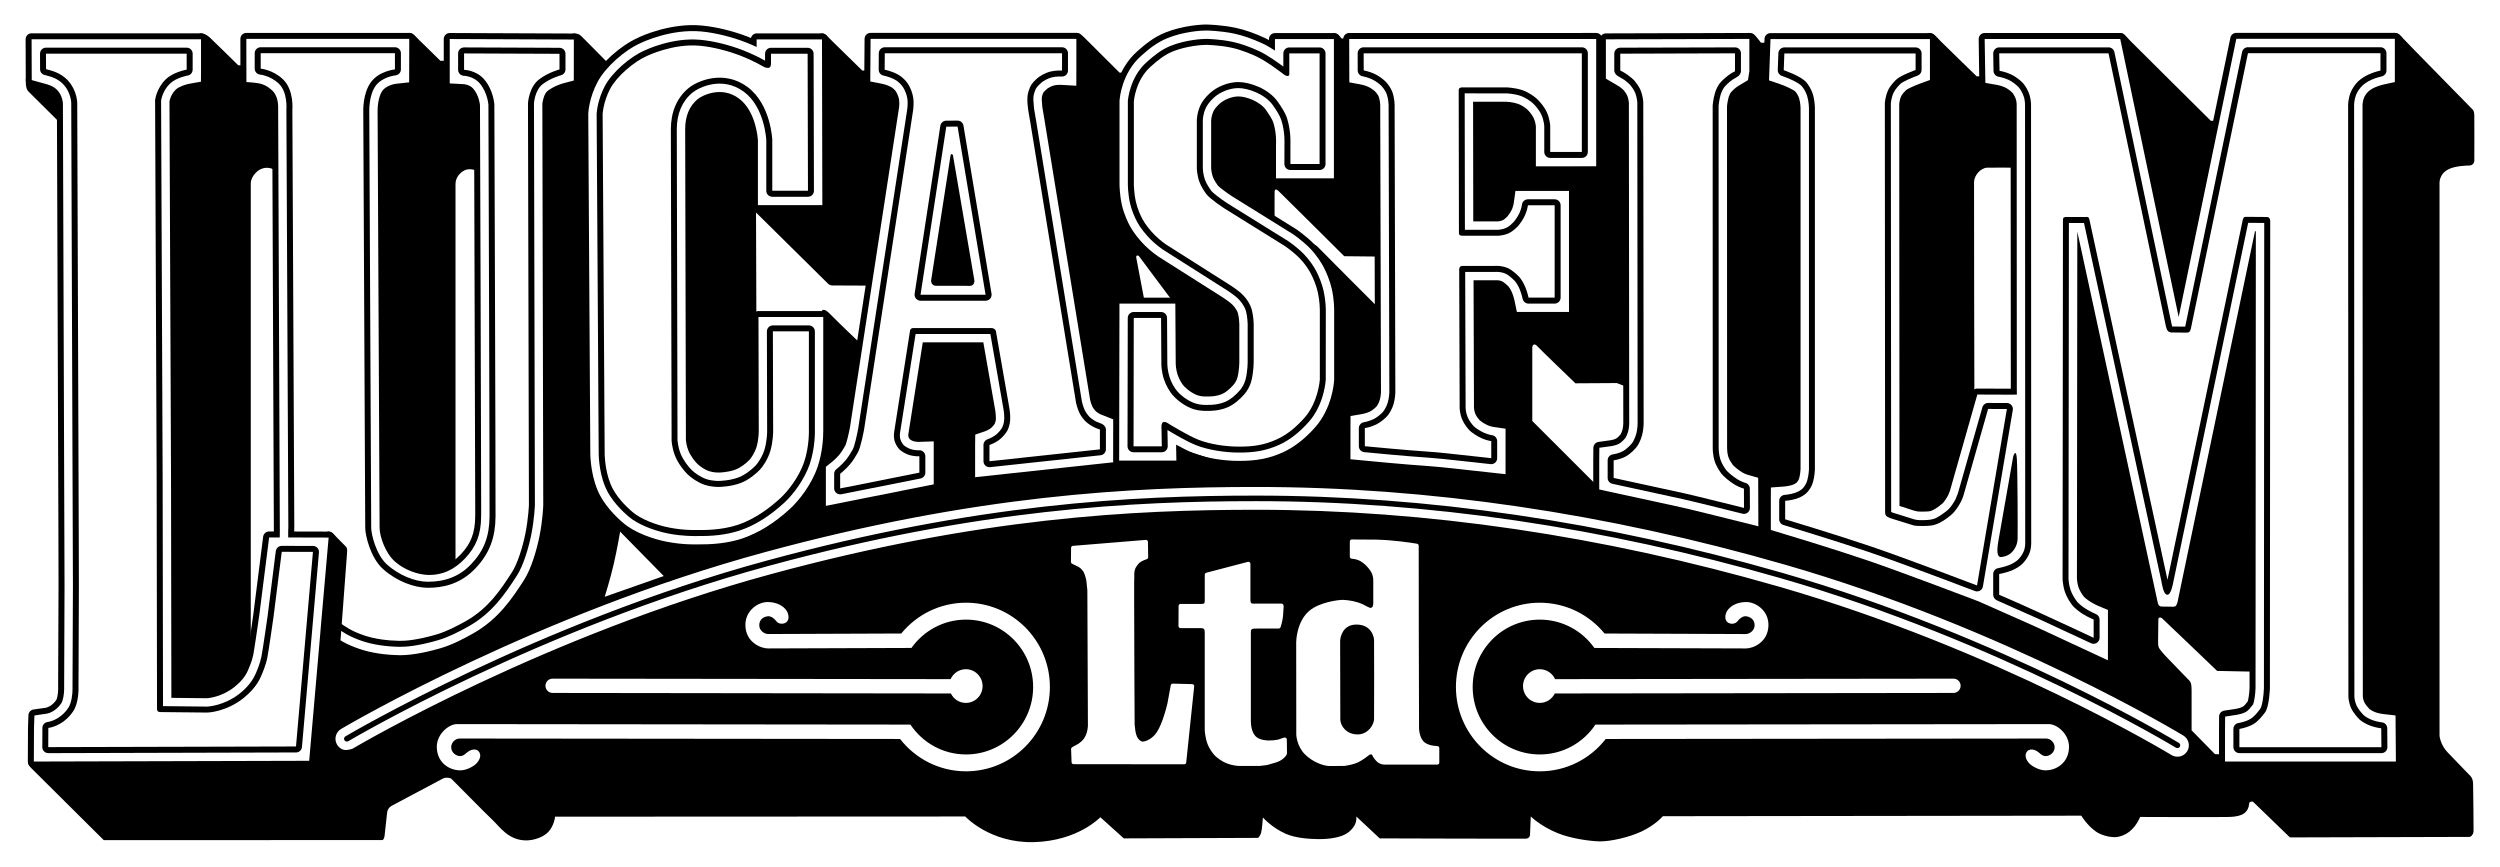 <?xml version="1.0" encoding="UTF-8" standalone="no"?>
<!DOCTYPE svg PUBLIC "-//W3C//DTD SVG 1.0//EN" "http://www.w3.org/TR/2001/REC-SVG-20010904/DTD/svg10.dtd">
<!-- Created with Inkscape (http://www.inkscape.org/) by Marsupilami -->
<svg
   xmlns:svg="http://www.w3.org/2000/svg"
   xmlns="http://www.w3.org/2000/svg"
   version="1.0"
   width="1024"
   height="355"
   viewBox="-2.949 -2.949 300.321 104.205"
   id="svg3686">
  <defs
     id="defs3688" />
  <polygon
     points="-36.688,64.73 -36.688,64.742 -36.688,64.773 -36.688,64.73 "
     transform="translate(53.212,17.653)"
     id="polygon3621" />
  <path
     d="M 16.353,83.514 C 16.328,83.516 16.304,83.516 16.281,83.516 C 16.308,83.516 16.338,83.516 16.353,83.514 z"
     id="path3623" />
  <path
     d="M 2.449,2.781 C 2.257,2.781 2.077,2.856 1.942,2.993 C 1.809,3.127 1.734,3.31 1.734,3.502 C 1.734,3.503 1.74,5.368 1.74,5.368 C 1.74,5.694 1.944,5.971 2.252,6.056 L 2.502,6.123 C 3.074,6.275 3.936,6.503 4.615,7.276 C 5.443,8.215 5.487,9.388 5.487,9.4 L 5.663,59.947 L 5.689,67.476 L 5.639,79.732 C 5.639,79.775 5.642,79.826 5.642,79.88 C 5.642,80.431 5.551,81.556 5.111,82.193 C 4.086,83.679 2.719,83.847 2.659,83.857 C 2.297,83.896 2.019,84.203 2.019,84.57 L 2.008,86.883 C 2.008,87.074 2.081,87.252 2.213,87.387 C 2.351,87.526 2.537,87.602 2.729,87.602 L 32.512,87.52 C 32.884,87.52 33.196,87.235 33.226,86.864 L 35.271,63.468 C 35.286,63.269 35.217,63.068 35.08,62.923 C 34.948,62.773 34.754,62.691 34.551,62.689 L 30.797,62.683 C 30.436,62.683 30.133,62.949 30.081,63.31 L 29.098,71.105 C 29.094,71.136 28.535,75.066 28.355,75.984 C 28.193,76.812 27.827,77.668 27.705,77.951 C 27.684,77.99 27.661,78.041 27.661,78.041 C 27.307,78.883 26.678,79.678 25.786,80.4 C 23.898,81.925 21.864,82.005 21.841,82.007 C 21.841,82.007 17.558,81.958 16.521,81.95 C 16.521,81.274 16.476,54.522 16.476,54.522 C 16.476,54.522 16.291,9.256 16.291,9.147 C 16.3,9.073 16.459,7.955 17.383,7.082 C 18.127,6.376 19.476,6.137 19.487,6.137 C 19.835,6.074 20.085,5.776 20.085,5.427 L 20.085,3.503 C 20.085,3.106 19.766,2.783 19.367,2.783 L 2.449,2.781 M 5.153,6.802 C 4.21,5.73 2.988,5.524 2.461,5.365 L 2.449,3.502 L 19.365,3.502 L 19.365,5.426 C 19.365,5.426 17.806,5.688 16.886,6.556 C 15.712,7.668 15.569,9.093 15.569,9.093 C 15.569,9.093 15.753,53.999 15.756,54.53 C 15.761,55.057 15.8,82.296 15.8,82.296 C 15.8,82.296 15.824,82.536 15.917,82.593 C 16.067,82.683 16.284,82.665 16.284,82.665 L 21.861,82.724 C 21.861,82.724 24.12,82.667 26.233,80.956 C 27.802,79.688 28.235,78.52 28.344,78.27 C 28.451,78.018 28.877,77.069 29.064,76.118 C 29.245,75.173 29.81,71.196 29.81,71.196 L 30.797,63.397 L 34.547,63.405 L 32.51,86.801 L 2.722,86.879 L 2.734,84.572 C 2.734,84.572 4.458,84.414 5.703,82.597 C 6.432,81.536 6.359,79.734 6.359,79.734 C 6.359,79.734 6.405,68.504 6.406,67.476 C 6.406,66.453 6.385,59.947 6.385,59.947 L 6.207,9.383 C 6.207,9.383 6.182,7.967 5.153,6.802 z"
     id="path3625" />
  <path
     d="M 74.418,3.122 C 72.644,3.881 70.493,5.797 69.651,7.383 C 68.728,9.121 68.657,10.702 68.657,10.771 C 68.657,10.78 68.903,51.411 68.903,51.411 C 68.903,51.477 68.864,53.563 69.676,55.554 C 70.331,57.163 71.746,58.523 72.534,59.185 C 73.553,60.05 75.425,60.841 77.295,61.203 C 79.033,61.537 80.414,61.508 80.928,61.498 L 81.07,61.494 L 81.133,61.498 C 83.341,61.516 84.916,61.148 85.848,60.838 C 87.639,60.25 89.448,59.119 91.22,57.49 C 92.287,56.515 93.642,54.701 94.275,52.861 C 94.978,50.789 94.9,48.686 94.895,48.594 L 94.895,36.893 C 94.895,36.498 94.571,36.175 94.175,36.175 L 89.845,36.175 C 89.656,36.175 89.473,36.25 89.335,36.387 C 89.203,36.523 89.127,36.706 89.127,36.896 L 89.156,48.896 C 89.156,48.908 89.159,50.008 88.856,51.046 C 88.597,51.939 88.044,52.741 87.757,53.04 C 87.28,53.528 86.491,54.159 85.712,54.452 C 84.651,54.85 83.452,54.87 83.442,54.87 C 83.397,54.874 82.639,54.913 81.843,54.655 C 81.214,54.444 80.48,53.948 80.081,53.561 C 79.648,53.137 79.056,52.342 78.766,51.633 C 78.424,50.797 78.386,49.982 78.379,49.972 L 78.293,12.596 C 78.293,10.728 78.939,9.209 80.16,8.203 C 80.936,7.561 83.741,6.162 86.347,8.075 C 88.872,9.925 89.051,13.863 89.054,13.902 L 89.054,19.99 C 89.054,20.388 89.375,20.71 89.773,20.71 L 94.063,20.71 C 94.255,20.71 94.439,20.631 94.571,20.499 C 94.709,20.365 94.783,20.178 94.783,19.988 L 94.743,3.513 C 94.743,3.117 94.422,2.796 94.02,2.796 L 89.62,2.796 C 89.224,2.796 88.906,3.118 88.906,3.516 C 88.906,3.516 88.906,3.975 88.906,4.346 C 88.469,4.105 87.5,3.577 86.272,3.1 C 84.603,2.448 82.734,1.99 81.143,1.84 C 77.751,1.518 74.551,3.057 74.418,3.122 M 69.377,10.794 C 69.377,10.794 69.432,9.336 70.287,7.718 C 71.07,6.242 73.136,4.452 74.732,3.768 C 74.732,3.768 77.85,2.248 81.075,2.552 C 82.691,2.704 84.528,3.19 86.013,3.768 C 87.5,4.347 88.636,5.023 88.785,5.1 C 88.934,5.174 89.262,5.274 89.433,5.175 C 89.61,5.069 89.618,4.757 89.618,4.757 L 89.618,3.514 L 94.024,3.514 L 94.065,19.987 L 89.774,19.987 L 89.774,13.873 C 89.774,13.873 89.62,9.581 86.772,7.491 C 83.923,5.402 80.766,6.767 79.705,7.646 C 78.266,8.834 77.58,10.58 77.58,12.595 C 77.58,14.608 77.669,50.005 77.669,50.005 C 77.669,50.005 77.704,50.934 78.104,51.904 C 78.453,52.761 79.132,53.64 79.587,54.078 C 80.024,54.5 80.846,55.078 81.624,55.336 C 82.571,55.649 83.451,55.592 83.451,55.592 C 83.451,55.592 84.765,55.576 85.967,55.129 C 86.983,54.746 87.869,53.955 88.276,53.535 C 88.678,53.121 89.265,52.211 89.547,51.246 C 89.885,50.091 89.879,48.892 89.879,48.892 L 89.846,36.891 L 94.176,36.891 L 94.176,48.62 C 94.176,48.62 94.264,50.659 93.595,52.626 C 92.983,54.419 91.655,56.116 90.738,56.956 C 89.733,57.876 87.873,59.409 85.626,60.155 C 83.573,60.833 81.388,60.772 81.071,60.772 C 80.75,60.772 79.314,60.854 77.434,60.493 C 75.735,60.167 73.95,59.44 73,58.636 C 72.143,57.913 70.91,56.673 70.34,55.279 C 69.577,53.406 69.621,51.404 69.621,51.404 L 69.377,10.794 z"
     id="path3627" />
  <path
     d="M 73.701,1.552 C 73.69,1.559 73.675,1.564 73.675,1.564 L 73.675,1.564 C 73.675,1.565 73.661,1.571 73.659,1.571 C 73.659,1.574 73.655,1.579 73.655,1.579 C 71.498,2.54 69.139,4.665 68.124,6.574 C 67.042,8.622 66.941,10.496 66.935,10.706 C 66.93,10.715 66.93,10.773 66.93,10.773 L 67.18,51.421 C 67.18,51.421 67.176,51.446 67.176,51.499 C 67.176,51.935 67.222,54.11 68.076,56.206 C 68.874,58.155 70.51,59.735 71.42,60.507 C 72.912,61.765 75.267,62.57 76.973,62.894 C 78.893,63.269 80.402,63.236 80.969,63.222 C 80.969,63.222 81.072,63.216 81.081,63.216 L 81.123,63.222 C 83.561,63.24 85.338,62.827 86.39,62.476 C 88.414,61.806 90.432,60.554 92.388,58.759 C 93.526,57.718 95.13,55.693 95.905,53.413 C 96.556,51.511 96.627,49.587 96.627,48.85 L 96.626,48.582 L 96.626,35.169 C 96.626,34.77 96.302,34.449 95.906,34.449 L 88.118,34.449 C 87.928,34.449 87.742,34.526 87.61,34.66 C 87.475,34.798 87.399,34.977 87.399,35.172 L 87.432,48.9 C 87.432,48.91 87.428,49.786 87.203,50.562 C 87.032,51.14 86.645,51.708 86.518,51.837 C 86.164,52.206 85.588,52.655 85.11,52.839 C 84.346,53.124 83.43,53.148 83.421,53.148 C 83.406,53.148 83.328,53.152 83.328,53.152 C 83.308,53.152 82.843,53.166 82.389,53.013 C 82.044,52.904 81.533,52.56 81.287,52.322 C 81.028,52.072 80.567,51.468 80.367,50.984 C 80.146,50.446 80.112,49.907 80.112,49.901 C 80.112,49.901 80.112,49.901 80.112,49.893 C 80.112,49.378 80.025,12.591 80.025,12.591 C 80.025,11.238 80.441,10.207 81.263,9.53 C 81.653,9.212 83.593,8.191 85.33,9.464 C 87.153,10.799 87.332,13.927 87.332,13.956 L 87.332,21.715 C 87.332,22.111 87.652,22.434 88.052,22.434 L 95.798,22.434 C 95.99,22.434 96.172,22.358 96.308,22.223 C 96.442,22.086 96.519,21.902 96.519,21.711 L 96.471,1.788 C 96.468,1.392 96.145,1.068 95.752,1.068 L 87.895,1.068 C 87.56,1.068 87.286,1.308 87.211,1.623 C 87.101,1.577 86.904,1.492 86.904,1.492 C 85.086,0.783 83.047,0.285 81.304,0.12 C 77.542,-0.234 74.022,1.401 73.701,1.552 M 81.239,0.835 C 82.914,0.991 84.882,1.475 86.638,2.16 C 87.103,2.341 87.512,2.524 87.893,2.704 C 87.893,2.248 87.893,1.787 87.893,1.787 L 95.75,1.787 L 95.794,21.715 L 88.047,21.715 C 88.047,21.715 88.047,14.02 88.047,13.923 C 88.04,13.798 87.847,10.417 85.751,8.883 C 83.624,7.323 81.301,8.56 80.798,8.973 C 79.805,9.797 79.302,11.014 79.302,12.592 C 79.302,12.592 79.389,49.831 79.389,49.944 C 79.393,49.999 79.437,50.617 79.697,51.25 C 79.946,51.861 80.479,52.545 80.783,52.836 C 81.097,53.141 81.697,53.543 82.16,53.695 C 82.757,53.89 83.343,53.867 83.349,53.867 L 83.426,53.865 C 83.436,53.865 84.468,53.844 85.355,53.51 C 85.98,53.276 86.653,52.733 87.032,52.338 C 87.229,52.133 87.685,51.459 87.89,50.76 C 88.147,49.876 88.149,48.908 88.149,48.899 L 88.115,35.168 L 95.903,35.168 C 95.903,35.168 95.903,48.559 95.903,48.603 C 95.903,48.649 95.903,48.725 95.903,48.852 C 95.903,49.554 95.839,51.382 95.227,53.179 C 94.491,55.335 92.977,57.247 91.901,58.232 C 90.021,59.957 88.09,61.154 86.164,61.795 C 85.162,62.127 83.47,62.52 81.128,62.5 L 81.069,62.5 L 80.952,62.503 C 80.403,62.515 78.95,62.544 77.106,62.189 C 75.491,61.876 73.269,61.128 71.883,59.949 C 71.025,59.228 69.48,57.746 68.746,55.933 C 67.855,53.751 67.894,51.462 67.894,51.415 L 67.65,10.769 L 67.65,10.728 C 67.66,10.54 67.751,8.817 68.766,6.909 C 69.711,5.122 72.034,3.044 74.051,2.181 L 73.974,2.216 C 74.12,2.147 77.565,0.49 81.239,0.835 z"
     id="path3629" />
  <path
     d="M 112.044,11.551 L 110.69,11.561 C 110.333,11.563 110.038,11.822 109.981,12.17 L 106.888,32.378 C 106.86,32.584 106.919,32.796 107.055,32.957 C 107.192,33.113 107.394,33.206 107.601,33.206 L 115.423,33.206 C 115.637,33.206 115.837,33.114 115.974,32.951 C 116.112,32.79 116.167,32.577 116.136,32.369 L 112.76,12.151 C 112.698,11.803 112.398,11.549 112.044,11.551 M 110.694,12.281 L 112.051,12.27 L 115.42,32.488 L 107.599,32.488 L 110.694,12.281 z"
     id="path3631" />
  <path
     d="M 103.302,2.734 C 102.908,2.734 102.586,3.052 102.58,3.447 L 102.568,5.426 C 102.567,5.773 102.812,6.074 103.153,6.141 C 103.163,6.141 103.887,6.277 104.528,6.633 C 104.939,6.857 105.301,7.237 105.483,7.516 C 105.704,7.854 105.955,8.432 106.022,8.951 C 106.11,9.695 105.967,10.404 105.967,10.413 C 105.964,10.449 100.102,48.591 100.102,48.591 C 99.955,49.4 99.65,50.737 99.443,51.102 C 99.246,51.44 98.934,51.989 98.562,52.426 C 98.075,52.992 97.499,53.449 97.49,53.455 C 97.318,53.59 97.214,53.799 97.214,54.018 L 97.214,55.77 C 97.214,55.987 97.314,56.19 97.48,56.325 C 97.647,56.464 97.866,56.518 98.077,56.475 L 107.599,54.58 C 107.936,54.514 108.177,54.219 108.177,53.875 L 108.177,51.904 C 108.177,51.709 108.098,51.519 107.955,51.384 C 107.812,51.249 107.622,51.177 107.426,51.189 C 107.42,51.189 106.982,51.209 106.539,51.087 C 106.138,50.983 105.712,50.702 105.584,50.579 C 105.474,50.475 105.237,50.129 105.162,49.816 C 105.124,49.673 105.115,49.526 105.115,49.398 C 105.115,49.213 105.138,49.075 105.138,49.071 C 105.141,49.056 106.74,38.895 107.005,37.205 C 107.509,37.205 115.859,37.206 115.994,37.206 C 116.244,38.643 117.573,46.245 117.573,46.245 C 117.577,46.252 117.665,46.754 117.665,47.279 C 117.665,47.372 117.66,47.466 117.653,47.554 C 117.629,47.971 117.464,48.366 117.379,48.518 C 117.293,48.684 116.944,49.122 116.598,49.376 C 116.161,49.698 115.671,49.86 115.665,49.864 C 115.369,49.96 115.168,50.237 115.168,50.545 L 115.168,52.504 C 115.168,52.709 115.253,52.902 115.402,53.037 C 115.557,53.174 115.759,53.238 115.966,53.217 L 129.243,51.787 C 129.61,51.746 129.888,51.439 129.888,51.074 L 129.888,48.689 C 129.888,48.396 129.645,48.112 129.376,48.002 L 128.706,47.731 C 128.323,47.531 127.991,47.267 127.883,47.144 C 127.789,47.036 127.5,46.708 127.334,46.349 C 127.126,45.883 127.003,45.344 127.003,45.339 C 127.003,45.331 121.502,11.602 121.502,11.602 C 121.5,11.587 121.242,10.075 121.242,10.075 L 121.164,9.047 C 121.164,8.754 121.164,8.402 121.424,7.811 C 121.576,7.463 121.998,7.102 122.156,6.967 C 122.32,6.824 122.832,6.491 123.381,6.356 C 123.935,6.214 124.554,6.25 124.56,6.252 C 124.759,6.265 124.955,6.195 125.098,6.061 C 125.248,5.923 125.327,5.735 125.327,5.534 L 125.327,3.454 C 125.327,3.055 125.007,2.734 124.611,2.734 L 103.302,2.734 M 103.302,3.453 L 124.611,3.453 L 124.611,5.533 C 124.611,5.533 123.885,5.486 123.206,5.656 C 122.548,5.825 121.939,6.207 121.688,6.421 C 121.477,6.602 120.985,7.022 120.77,7.522 C 120.455,8.232 120.445,8.692 120.445,9.042 C 120.445,9.214 120.445,9.554 120.53,10.175 C 120.6,10.665 120.792,11.72 120.792,11.72 L 126.299,45.495 C 126.299,45.495 126.431,46.103 126.68,46.648 C 126.877,47.081 127.194,47.451 127.347,47.622 C 127.538,47.832 127.944,48.147 128.374,48.37 C 128.754,48.568 129.166,48.693 129.166,48.693 L 129.166,51.078 L 115.886,52.508 L 115.886,50.549 C 115.886,50.549 116.477,50.364 117.024,49.964 C 117.474,49.633 117.882,49.109 118.014,48.869 C 118.139,48.639 118.338,48.148 118.374,47.609 C 118.422,46.893 118.281,46.126 118.281,46.126 L 116.665,36.884 C 116.665,36.884 116.645,36.71 116.46,36.592 C 116.28,36.472 116.064,36.494 116.064,36.494 L 106.768,36.494 C 106.768,36.494 106.578,36.484 106.47,36.572 C 106.342,36.667 106.332,36.838 106.332,36.838 L 104.434,48.952 C 104.434,48.952 104.334,49.472 104.458,49.994 C 104.573,50.461 104.893,50.927 105.088,51.112 C 105.295,51.303 105.817,51.651 106.355,51.792 C 106.919,51.937 107.459,51.911 107.459,51.911 L 107.459,53.88 L 97.935,55.776 L 97.935,54.02 C 97.935,54.02 98.562,53.528 99.103,52.895 C 99.543,52.381 99.899,51.743 100.061,51.457 C 100.425,50.822 100.811,48.701 100.811,48.701 L 106.669,10.556 C 106.669,10.556 106.836,9.744 106.729,8.864 C 106.651,8.222 106.354,7.542 106.087,7.129 C 105.834,6.735 105.379,6.281 104.874,6.003 C 104.109,5.587 103.283,5.433 103.283,5.433 L 103.302,3.453 z"
     id="path3633" />
  <path
     d="M 124.611,1.006 L 101.59,1.006 C 101.196,1.006 100.874,1.323 100.872,1.715 L 100.83,6.844 C 100.83,7.187 101.071,7.49 101.412,7.552 L 102.833,7.829 C 102.93,7.85 103.366,7.955 103.698,8.139 C 103.83,8.209 103.99,8.373 104.038,8.449 C 104.145,8.615 104.281,8.946 104.311,9.155 L 104.326,9.475 L 104.277,10.083 C 104.275,10.084 104.262,10.163 104.262,10.163 C 104.258,10.178 98.399,48.325 98.399,48.325 C 98.237,49.206 97.998,50.119 97.914,50.297 C 97.783,50.53 97.518,50.987 97.253,51.3 C 96.892,51.718 96.441,52.081 96.424,52.097 C 96.425,52.097 95.77,52.611 95.77,52.611 C 95.599,52.748 95.495,52.953 95.495,53.175 L 95.495,54.011 L 95.495,57.872 C 95.495,58.087 95.59,58.288 95.761,58.427 C 95.924,58.562 96.141,58.616 96.355,58.575 L 109.328,55.993 C 109.665,55.925 109.904,55.632 109.904,55.292 L 109.904,50.119 C 109.904,49.922 109.826,49.736 109.687,49.598 C 109.549,49.465 109.355,49.391 109.168,49.397 L 107.365,49.459 L 106.978,49.415 C 106.95,49.409 106.897,49.386 106.847,49.357 C 106.847,49.349 106.847,49.338 106.847,49.338 C 106.847,49.344 107.925,42.504 107.925,42.504 C 107.925,42.504 108.344,39.817 108.485,38.93 C 109.423,38.93 113.623,38.93 114.546,38.93 C 114.726,39.954 115.878,46.542 115.878,46.542 L 115.942,47.279 L 115.937,47.436 C 115.936,47.509 115.904,47.612 115.876,47.671 C 115.821,47.751 115.677,47.911 115.584,47.98 C 115.408,48.109 115.174,48.205 115.119,48.222 L 113.949,48.617 C 113.662,48.714 113.465,48.985 113.459,49.288 L 113.444,50.536 L 113.444,54.425 C 113.444,54.626 113.532,54.823 113.686,54.956 C 113.837,55.091 114.038,55.159 114.242,55.136 L 130.756,53.298 C 131.127,53.257 131.145,52.96 131.145,52.593 L 131.172,47.466 C 131.172,47.173 130.989,46.908 130.717,46.8 L 129.938,46.367 C 129.938,46.368 129.61,46.235 129.498,46.187 C 129.473,46.172 129.148,45.954 129.141,45.95 C 129.141,45.94 128.911,45.628 128.911,45.628 C 128.911,45.626 128.698,44.977 128.698,44.977 C 128.698,44.967 123.209,11.317 123.209,11.317 C 123.209,11.313 122.99,10.01 122.96,9.843 C 122.957,9.785 122.901,9.095 122.897,9.026 C 122.897,8.852 122.91,8.755 122.989,8.557 C 123.023,8.522 123.282,8.272 123.282,8.272 C 123.336,8.232 123.604,8.074 123.805,8.023 C 124.026,7.968 124.348,7.965 124.461,7.969 L 126.286,8.076 C 126.485,8.088 126.679,8.018 126.821,7.883 C 126.966,7.746 127.047,7.561 127.051,7.363 L 127.055,5.535 L 127.055,1.718 C 127.055,1.318 126.738,1.001 126.339,1.001 L 124.611,1.001 M 126.335,1.723 L 126.335,5.531 L 126.328,7.359 L 124.502,7.254 C 124.369,7.246 123.957,7.244 123.633,7.328 C 123.285,7.413 122.909,7.648 122.816,7.727 C 122.475,8.019 122.373,8.157 122.346,8.215 C 122.175,8.612 122.175,8.798 122.175,9.045 L 122.243,9.934 C 122.243,9.934 122.492,11.402 122.497,11.436 C 122.497,11.436 127.969,45.004 127.992,45.142 C 128.023,45.28 128.121,45.636 128.253,45.925 C 128.297,46.027 128.404,46.202 128.636,46.463 C 128.698,46.527 128.924,46.703 129.176,46.839 L 129.672,47.037 L 130.897,47.525 L 130.897,52.619 L 114.162,54.426 L 114.162,50.547 L 114.179,49.301 L 115.352,48.905 C 115.452,48.874 115.758,48.746 116.008,48.564 C 116.208,48.418 116.435,48.142 116.504,48.03 C 116.543,47.954 116.639,47.713 116.655,47.489 C 116.659,47.419 116.659,47.354 116.659,47.281 C 116.659,46.931 116.609,46.556 116.586,46.418 C 116.586,46.418 115.435,39.848 115.149,38.213 C 113.849,38.213 109.382,38.213 107.867,38.213 C 107.397,41.207 106.141,49.214 106.138,49.234 C 106.133,49.272 106.126,49.332 106.126,49.398 C 106.126,49.461 106.132,49.527 106.145,49.578 C 106.162,49.644 106.236,49.778 106.294,49.852 C 106.387,49.928 106.616,50.067 106.798,50.114 C 107.035,50.175 107.307,50.18 107.389,50.18 L 109.186,50.117 L 109.186,55.288 L 96.217,57.87 L 96.217,54.013 L 96.218,53.175 L 96.871,52.655 C 96.875,52.655 97.379,52.253 97.801,51.764 C 98.104,51.409 98.384,50.922 98.56,50.61 C 98.692,50.345 98.952,49.305 99.114,48.432 L 104.969,10.287 L 104.981,10.209 C 104.987,10.206 105.048,9.881 105.048,9.475 C 105.048,9.346 105.04,9.207 105.025,9.066 C 104.981,8.725 104.794,8.294 104.645,8.056 C 104.535,7.888 104.285,7.639 104.046,7.507 C 103.637,7.282 103.131,7.152 102.969,7.123 L 101.555,6.846 L 101.593,1.721 L 124.612,1.721 L 126.338,1.721 L 126.338,1.723 L 126.335,1.723 z"
     id="path3635" />
  <path
     d="M 137.691,2.556 C 136.545,3.012 135.709,3.708 134.808,4.503 C 132.752,6.314 132.537,9.069 132.526,9.187 L 132.526,19.166 C 132.526,19.212 132.526,20.296 132.78,21.458 C 132.967,22.316 133.364,23.222 133.672,23.785 C 134.018,24.426 134.661,25.246 135.297,25.873 C 135.978,26.54 136.667,27.011 136.693,27.03 C 136.713,27.045 144.141,31.758 144.141,31.758 C 144.162,31.772 144.894,32.218 145.476,32.691 C 145.843,32.985 146.099,33.298 146.197,33.437 L 146.231,33.481 C 146.358,33.674 146.609,34.035 146.72,34.419 C 146.912,35.128 146.931,35.976 146.931,35.982 L 146.931,40.463 C 146.931,40.487 146.946,41.703 146.653,42.763 C 146.515,43.249 146.235,43.692 146.02,43.948 C 145.432,44.63 144.808,45.123 144.219,45.37 C 143.381,45.724 142.44,45.737 142.261,45.731 L 142.121,45.733 C 141.837,45.738 141.246,45.752 140.649,45.56 C 139.939,45.334 139.128,44.806 138.539,44.174 C 138.132,43.74 137.736,43.029 137.531,42.361 C 137.286,41.571 137.272,40.87 137.272,40.863 L 137.238,35.278 C 137.233,34.881 136.914,34.563 136.519,34.563 L 133.237,34.563 C 132.839,34.563 132.514,34.884 132.514,35.28 L 132.485,50.707 C 132.485,50.896 132.56,51.078 132.695,51.215 C 132.833,51.35 133.013,51.424 133.203,51.424 L 136.602,51.424 C 136.797,51.424 136.977,51.35 137.113,51.213 C 137.246,51.074 137.32,50.897 137.32,50.707 C 137.32,50.703 137.298,49.367 137.289,48.751 C 137.912,49.13 139.635,50.155 140.776,50.597 C 142.176,51.138 144.099,51.464 145.914,51.464 C 147.566,51.464 149.023,51.304 150.746,50.521 C 151.966,49.971 153.154,49.042 154.283,47.769 C 156.132,45.682 156.313,42.838 156.319,42.719 L 156.327,34.269 C 156.327,34.223 156.317,33.173 156.064,32.034 C 155.863,31.136 155.452,30.173 155.161,29.615 C 154.868,29.067 154.322,28.242 153.676,27.59 C 152.823,26.729 151.852,26.07 151.808,26.044 C 151.787,26.029 144.493,21.495 144.493,21.495 C 143.712,20.984 142.733,20.244 142.533,19.965 C 142.377,19.741 141.97,19.158 141.795,18.664 C 141.559,17.985 141.539,17.316 141.539,17.309 L 141.539,11.538 C 141.539,11.532 141.54,10.794 141.9,10.021 C 142.075,9.651 142.416,9.21 142.847,8.809 C 143.595,8.111 144.788,7.642 145.814,7.642 C 146.919,7.642 149.02,8.315 150.008,9.765 C 150.404,10.348 150.801,10.935 150.982,11.505 C 151.431,12.918 151.355,14.315 151.355,14.329 L 151.347,16.771 C 151.347,17.17 151.667,17.49 152.068,17.49 L 155.577,17.49 C 155.972,17.49 156.292,17.17 156.292,16.771 L 156.292,3.476 C 156.292,3.077 155.972,2.754 155.577,2.754 L 151.935,2.754 C 151.541,2.754 151.221,3.076 151.221,3.476 C 151.221,3.476 151.221,4.361 151.221,5.055 C 150.487,4.512 149.238,3.635 148.339,3.213 C 147.17,2.668 146.087,2.29 145.124,2.084 C 143.573,1.753 142.03,1.729 141.968,1.726 C 141.412,1.722 139.445,1.858 137.691,2.556 M 133.236,35.28 L 136.518,35.28 L 136.555,40.871 C 136.555,40.871 136.56,41.662 136.838,42.573 C 137.07,43.309 137.511,44.13 138.015,44.664 C 138.68,45.377 139.581,45.976 140.432,46.246 C 141.255,46.505 142.033,46.446 142.254,46.452 C 142.503,46.452 143.534,46.44 144.494,46.031 C 145.282,45.7 145.996,45.074 146.564,44.413 C 146.857,44.07 147.186,43.532 147.349,42.955 C 147.673,41.776 147.655,40.46 147.655,40.46 L 147.655,35.966 C 147.655,35.966 147.633,35.035 147.41,34.224 C 147.26,33.689 146.938,33.235 146.791,33.025 C 146.647,32.819 146.345,32.461 145.933,32.129 C 145.307,31.622 144.533,31.15 144.533,31.15 L 137.101,26.437 C 137.101,26.437 136.445,25.989 135.801,25.358 C 135.195,24.758 134.604,23.991 134.307,23.441 C 134.042,22.958 133.666,22.115 133.49,21.303 C 133.244,20.207 133.247,19.165 133.247,19.165 L 133.247,9.237 C 133.247,9.237 133.431,6.679 135.287,5.045 C 136.096,4.326 136.903,3.649 137.958,3.223 C 139.59,2.575 141.434,2.441 141.957,2.446 C 141.957,2.446 143.477,2.465 144.976,2.783 C 146.249,3.057 147.483,3.607 148.036,3.865 C 149.298,4.452 151.393,6.082 151.393,6.082 C 151.393,6.082 151.683,6.242 151.831,6.169 C 151.977,6.1 151.936,5.809 151.936,5.809 L 151.936,3.475 L 155.577,3.475 L 155.577,16.767 L 152.07,16.767 L 152.07,14.371 C 152.07,14.371 152.167,12.854 151.668,11.285 C 151.456,10.605 151.017,9.97 150.601,9.357 C 149.47,7.695 147.175,6.917 145.815,6.917 C 144.612,6.917 143.234,7.459 142.358,8.278 C 141.9,8.704 141.478,9.217 141.249,9.717 C 140.815,10.657 140.819,11.533 140.819,11.533 L 140.819,17.325 C 140.819,17.325 140.843,18.097 141.12,18.897 C 141.327,19.492 141.774,20.125 141.95,20.372 C 142.353,20.943 144.12,22.102 144.12,22.102 L 151.411,26.638 C 151.411,26.638 152.356,27.274 153.171,28.094 C 153.796,28.72 154.283,29.491 154.527,29.95 C 154.782,30.427 155.178,31.331 155.366,32.19 C 155.604,33.265 155.607,34.269 155.607,34.269 L 155.607,42.676 C 155.607,42.676 155.452,45.365 153.751,47.295 C 152.873,48.279 151.769,49.273 150.451,49.868 C 148.943,50.558 147.632,50.75 145.918,50.75 C 144.2,50.75 142.378,50.452 141.038,49.933 C 139.703,49.411 137.423,47.991 137.423,47.991 C 137.423,47.991 137.056,47.705 136.806,47.794 C 136.557,47.882 136.566,48.293 136.566,48.293 L 136.606,50.711 L 133.21,50.711 L 133.236,35.28 z"
     id="path3637" />
  <path
     d="M 137.054,0.953 C 135.654,1.511 134.653,2.34 133.667,3.209 C 131.135,5.443 130.833,8.7 130.807,9.065 L 130.802,9.126 L 130.802,19.17 C 130.802,19.39 130.811,20.545 131.095,21.828 C 131.386,23.135 131.985,24.29 132.158,24.612 C 132.584,25.393 133.343,26.368 134.09,27.105 C 134.846,27.844 135.584,28.362 135.724,28.457 C 135.737,28.466 135.783,28.498 135.783,28.498 C 135.792,28.502 143.226,33.219 143.226,33.219 C 143.232,33.222 144.399,34.036 144.399,34.036 L 144.776,34.414 L 144.808,34.463 C 144.987,34.721 145.04,34.833 145.055,34.88 C 145.158,35.26 145.202,35.813 145.206,36.023 L 145.206,40.496 C 145.206,40.667 145.194,41.561 144.992,42.299 C 144.936,42.492 144.808,42.71 144.71,42.821 C 144.304,43.291 143.885,43.64 143.545,43.785 C 143.17,43.943 142.635,44.011 142.278,44.007 C 142.263,44.007 142.098,44.011 142.098,44.011 C 141.883,44.015 141.501,44.022 141.171,43.917 C 140.736,43.782 140.186,43.412 139.795,42.998 C 139.57,42.752 139.303,42.263 139.178,41.854 C 139.012,41.325 138.998,40.848 138.998,40.827 L 138.952,33.557 C 138.95,33.159 138.626,32.842 138.229,32.842 L 131.512,32.842 C 131.111,32.842 130.79,33.163 130.79,33.56 L 130.755,52.435 C 130.755,52.624 130.829,52.81 130.965,52.945 C 131.101,53.08 131.283,53.156 131.475,53.156 L 138.356,53.156 C 138.545,53.156 138.732,53.08 138.868,52.941 C 138.997,52.806 139.069,52.621 139.069,52.439 C 139.069,52.435 139.065,52.048 139.06,51.718 C 139.465,51.919 139.838,52.087 140.147,52.21 C 141.76,52.835 143.862,53.192 145.912,53.192 C 148.135,53.192 149.739,52.878 151.457,52.098 C 152.895,51.444 154.281,50.372 155.574,48.914 C 157.774,46.427 158.019,43.179 158.039,42.818 C 158.047,42.803 158.047,42.742 158.047,42.728 L 158.047,34.27 C 158.047,34.14 158.036,32.968 157.751,31.665 C 157.514,30.597 157.047,29.489 156.681,28.809 C 156.515,28.49 155.887,27.37 154.904,26.377 C 153.925,25.395 152.82,24.646 152.775,24.611 C 152.764,24.606 152.706,24.57 152.706,24.57 C 152.697,24.564 145.404,20.028 145.404,20.028 C 144.739,19.59 144.045,19.051 143.897,18.898 C 143.569,18.426 143.457,18.188 143.427,18.092 C 143.288,17.689 143.261,17.267 143.26,17.251 L 143.261,11.541 C 143.261,11.547 143.28,11.146 143.466,10.746 C 143.529,10.612 143.727,10.347 144.022,10.069 C 144.44,9.679 145.229,9.37 145.811,9.37 C 146.579,9.37 147.999,9.889 148.578,10.739 C 148.9,11.211 149.233,11.7 149.334,12.028 C 149.68,13.111 149.628,14.222 149.624,14.233 C 149.624,14.246 149.621,14.31 149.621,14.321 L 149.621,18.497 C 149.621,18.896 149.942,19.217 150.338,19.217 L 157.298,19.217 C 157.695,19.217 158.013,18.896 158.013,18.497 L 158.013,1.75 C 158.013,1.35 157.693,1.03 157.298,1.03 L 150.212,1.03 C 149.814,1.03 149.492,1.35 149.492,1.75 C 149.492,1.75 149.492,1.851 149.492,1.873 C 149.344,1.794 149.198,1.708 149.064,1.647 C 147.778,1.047 146.575,0.624 145.482,0.395 C 143.766,0.027 142.057,0.002 141.987,0 C 141.301,-0.01 139.078,0.145 137.054,0.953 M 141.979,0.72 C 142.047,0.72 143.687,0.747 145.331,1.096 C 146.371,1.32 147.523,1.723 148.758,2.299 C 149.208,2.509 149.713,2.813 150.211,3.131 C 150.211,2.69 150.211,1.751 150.211,1.751 L 157.3,1.751 L 157.3,18.492 L 150.337,18.492 L 150.337,14.315 L 150.343,14.268 C 150.343,14.254 150.407,13.026 150.021,11.805 C 149.884,11.374 149.532,10.852 149.171,10.329 C 148.42,9.231 146.742,8.646 145.812,8.646 C 145.048,8.646 144.088,9.022 143.532,9.542 C 143.199,9.852 142.928,10.188 142.81,10.439 C 142.554,10.995 142.541,11.538 142.541,11.533 C 142.541,11.533 142.541,17.196 142.541,17.28 C 142.543,17.324 142.571,17.825 142.748,18.325 C 142.87,18.677 143.204,19.158 143.338,19.351 C 143.526,19.567 144.339,20.184 145.025,20.634 L 152.317,25.166 L 152.378,25.203 C 152.421,25.232 153.47,25.947 154.394,26.876 C 155.303,27.8 155.897,28.841 156.053,29.14 C 156.393,29.78 156.826,30.816 157.051,31.812 C 157.323,33.036 157.329,34.139 157.329,34.264 L 157.329,42.721 L 157.326,42.77 C 157.306,43.106 157.086,46.124 155.039,48.433 C 153.811,49.814 152.513,50.825 151.162,51.438 C 149.546,52.17 148.03,52.465 145.916,52.465 C 143.95,52.465 141.942,52.129 140.41,51.529 C 139.784,51.287 139.015,50.894 138.325,50.513 C 138.325,50.534 138.36,52.427 138.36,52.427 L 131.479,52.427 L 131.516,33.551 L 138.234,33.551 C 138.234,33.551 138.281,40.833 138.281,40.84 L 138.281,40.84 C 138.281,40.849 138.298,41.419 138.493,42.059 C 138.656,42.573 138.974,43.16 139.278,43.481 C 139.75,43.985 140.407,44.421 140.956,44.596 C 141.396,44.737 141.86,44.727 142.106,44.722 L 142.274,44.722 C 142.675,44.723 143.32,44.652 143.829,44.437 C 144.275,44.25 144.78,43.841 145.258,43.282 C 145.409,43.104 145.6,42.793 145.689,42.483 C 145.919,41.652 145.928,40.675 145.928,40.486 C 145.928,40.469 145.928,35.996 145.928,35.996 C 145.926,35.793 145.884,35.162 145.749,34.679 C 145.69,34.459 145.504,34.19 145.405,34.045 L 145.369,33.998 C 145.326,33.934 145.135,33.694 144.852,33.466 C 144.323,33.041 143.642,32.619 143.612,32.602 L 136.178,27.887 L 136.134,27.855 C 136.051,27.802 135.327,27.301 134.592,26.584 C 133.892,25.893 133.187,24.983 132.791,24.263 C 132.628,23.965 132.072,22.883 131.801,21.673 C 131.534,20.438 131.523,19.314 131.523,19.167 L 131.523,9.173 L 131.529,9.114 C 131.553,8.781 131.821,5.791 134.146,3.745 C 135.082,2.918 136.03,2.135 137.325,1.621 C 139.233,0.856 141.329,0.713 141.979,0.72 z"
     id="path3639" />
  <path
     d="M 160.876,2.74 C 160.681,2.74 160.499,2.817 160.362,2.953 C 160.231,3.088 160.156,3.273 160.156,3.463 L 160.161,5.517 C 160.166,5.866 160.413,6.162 160.753,6.225 C 160.758,6.225 161.332,6.331 161.867,6.579 C 162.364,6.809 162.824,7.184 163.001,7.367 C 163.106,7.482 163.485,7.9 163.648,8.365 C 163.852,8.942 163.877,9.596 163.877,9.605 C 163.877,9.605 163.966,44.259 163.966,44.261 C 163.966,44.249 163.945,44.855 163.778,45.439 C 163.638,45.911 163.359,46.382 163.206,46.562 C 163.02,46.775 162.555,47.2 162.083,47.436 C 161.516,47.713 160.905,47.818 160.902,47.82 C 160.552,47.878 160.298,48.177 160.298,48.529 L 160.298,50.704 C 160.298,51.069 160.577,51.38 160.946,51.413 C 160.997,51.419 166.078,51.915 168.73,52.085 C 169.715,52.149 170.385,52.224 174.102,52.628 L 176.135,52.855 C 176.34,52.876 176.539,52.812 176.694,52.675 C 176.847,52.538 176.929,52.343 176.929,52.14 L 176.929,50.09 C 176.929,49.729 176.665,49.421 176.311,49.374 C 176.3,49.374 175.865,49.311 175.408,49.111 C 174.884,48.887 174.299,48.488 174.12,48.3 C 173.914,48.093 173.537,47.6 173.376,47.2 C 173.15,46.656 173.135,46.128 173.135,46.12 C 173.135,46.12 173.092,31.73 173.084,29.747 C 173.575,29.747 176.961,29.742 176.961,29.742 C 176.981,29.742 177.448,29.737 177.937,29.954 C 178.207,30.077 178.566,30.354 178.997,30.777 C 179.168,30.94 179.447,31.373 179.631,31.817 C 179.867,32.389 179.993,32.974 179.993,32.983 C 180.066,33.316 180.356,33.555 180.7,33.555 L 183.839,33.555 C 184.236,33.555 184.557,33.232 184.557,32.837 L 184.557,21.732 C 184.557,21.333 184.237,21.013 183.839,21.013 L 180.627,21.013 C 180.265,21.013 179.956,21.279 179.912,21.638 C 179.912,21.643 179.846,22.129 179.628,22.62 C 179.423,23.093 179.042,23.598 178.899,23.754 C 178.776,23.881 178.405,24.273 177.999,24.456 C 177.588,24.642 177.083,24.678 177.081,24.678 C 177.081,24.678 173.444,24.678 173.05,24.678 C 173.05,24.121 173.024,8.734 173.024,8.276 C 174.075,8.276 178.035,8.279 178.035,8.279 L 178.035,8.279 C 178.035,8.279 178.906,8.298 179.747,8.577 C 180.325,8.77 180.915,9.199 181.172,9.421 C 181.472,9.678 182.005,10.293 182.248,10.848 C 182.561,11.543 182.592,12.223 182.592,12.228 L 182.592,15.319 C 182.592,15.716 182.91,16.039 183.305,16.039 L 187.111,16.039 C 187.513,16.039 187.83,15.717 187.83,15.319 L 187.83,3.459 C 187.83,3.062 187.509,2.738 187.111,2.738 L 160.876,2.74 M 160.876,3.461 L 187.108,3.461 L 187.108,15.318 L 183.307,15.318 L 183.307,12.203 C 183.307,12.203 183.281,11.397 182.905,10.557 C 182.611,9.887 182.003,9.191 181.641,8.876 C 181.309,8.59 180.639,8.116 179.973,7.895 C 179.008,7.573 178.035,7.558 178.035,7.558 L 172.793,7.558 C 172.793,7.558 172.515,7.542 172.391,7.655 C 172.275,7.764 172.304,8.037 172.304,8.037 L 172.332,24.966 C 172.332,24.966 172.308,25.216 172.422,25.311 C 172.536,25.404 172.829,25.392 172.829,25.392 L 177.128,25.392 C 177.128,25.392 177.751,25.353 178.297,25.108 C 178.802,24.881 179.218,24.454 179.422,24.248 C 179.619,24.036 180.043,23.464 180.287,22.906 C 180.556,22.307 180.629,21.729 180.629,21.729 L 183.841,21.729 L 183.841,32.833 L 180.702,32.833 C 180.702,32.833 180.57,32.186 180.298,31.535 C 180.084,31.015 179.753,30.506 179.506,30.263 C 179.262,30.029 178.732,29.522 178.235,29.296 C 177.583,29.003 176.966,29.02 176.966,29.02 L 172.801,29.028 C 172.801,29.028 172.615,28.982 172.48,29.125 C 172.327,29.287 172.364,29.507 172.364,29.507 L 172.419,46.136 C 172.419,46.136 172.435,46.786 172.716,47.47 C 172.932,48.005 173.391,48.58 173.609,48.804 C 173.87,49.066 174.526,49.512 175.125,49.77 C 175.694,50.016 176.219,50.086 176.219,50.086 L 176.219,52.136 C 170.612,51.523 169.939,51.441 168.779,51.365 C 166.111,51.191 161.018,50.701 161.018,50.701 L 161.018,48.527 C 161.018,48.527 161.731,48.413 162.407,48.076 C 162.985,47.787 163.523,47.295 163.751,47.027 C 163.978,46.766 164.3,46.211 164.474,45.636 C 164.67,44.949 164.687,44.256 164.687,44.256 L 164.598,9.583 C 164.598,9.583 164.579,8.823 164.329,8.119 C 164.136,7.581 163.744,7.103 163.522,6.869 C 163.279,6.616 162.738,6.188 162.17,5.924 C 161.534,5.63 160.883,5.514 160.883,5.514 L 160.876,3.461 z"
     id="path3641" />
  <path
     d="M 187.108,1.016 L 159.142,1.016 C 158.952,1.016 158.768,1.093 158.631,1.229 C 158.497,1.363 158.422,1.547 158.422,1.738 L 158.443,6.95 C 158.443,7.294 158.689,7.588 159.029,7.652 L 160.44,7.918 C 160.515,7.933 160.863,8.014 161.141,8.14 C 161.399,8.264 161.687,8.491 161.748,8.558 C 161.895,8.708 162.003,8.886 162.027,8.941 C 162.111,9.184 162.149,9.536 162.153,9.658 L 162.243,44.214 C 162.242,44.29 162.208,44.656 162.121,44.954 C 162.058,45.176 161.917,45.405 161.883,45.454 C 161.821,45.518 161.533,45.778 161.313,45.887 C 161.067,46.012 160.733,46.094 160.616,46.113 L 159.182,46.361 C 158.835,46.419 158.586,46.716 158.581,47.066 L 158.572,48.522 L 158.572,52.265 C 158.572,52.636 158.853,52.945 159.222,52.98 L 160.781,53.134 C 161.671,53.22 166.126,53.642 168.62,53.806 C 169.571,53.869 170.229,53.941 173.91,54.345 L 177.862,54.777 C 178.064,54.8 178.269,54.736 178.422,54.597 C 178.577,54.46 178.661,54.265 178.661,54.064 L 178.656,48.597 C 178.656,48.238 178.398,47.936 178.046,47.884 L 176.554,47.664 L 176.554,47.664 L 176.095,47.525 C 175.781,47.39 175.409,47.137 175.326,47.063 C 175.26,47 175.031,46.686 174.976,46.552 C 174.896,46.362 174.867,46.143 174.859,46.044 C 174.859,46.044 174.859,46.04 174.859,46.037 C 174.859,45.74 174.829,34.442 174.816,31.472 C 175.628,31.47 176.967,31.467 176.967,31.467 C 176.994,31.467 177.129,31.487 177.228,31.528 C 177.228,31.531 177.411,31.638 177.792,32.009 C 177.792,32.017 177.939,32.235 178.039,32.482 L 178.31,33.335 L 178.597,34.704 C 178.667,35.037 178.957,35.274 179.296,35.274 L 180.699,35.279 L 185.565,35.279 C 185.962,35.279 186.283,34.957 186.283,34.558 L 186.283,20.005 C 186.283,19.608 185.963,19.286 185.565,19.286 L 179.129,19.286 C 178.772,19.286 178.47,19.551 178.419,19.902 L 178.206,21.395 L 178.049,21.927 C 177.941,22.179 177.696,22.509 177.638,22.576 C 177.406,22.82 177.287,22.885 177.287,22.885 C 177.287,22.883 177.021,22.94 176.981,22.952 C 176.9,22.952 175.581,22.952 174.777,22.952 C 174.777,21.674 174.754,10.296 174.751,10.002 C 175.725,10.004 178.034,10.004 178.034,10.004 C 178.069,10.005 178.666,10.039 179.203,10.215 C 179.442,10.297 179.833,10.545 180.047,10.728 C 180.209,10.875 180.563,11.302 180.673,11.553 C 180.838,11.92 180.864,12.293 180.869,12.306 L 180.864,17.044 C 180.864,17.44 181.184,17.766 181.582,17.766 L 188.835,17.766 C 189.234,17.766 189.555,17.441 189.555,17.044 L 189.555,1.734 C 189.555,1.338 189.235,1.014 188.835,1.014 L 187.108,1.014 M 188.836,1.736 L 188.836,17.046 L 181.583,17.046 C 181.583,17.046 181.583,12.367 181.583,12.259 C 181.58,12.209 181.546,11.74 181.328,11.261 C 181.163,10.89 180.744,10.386 180.518,10.186 C 180.249,9.958 179.782,9.651 179.427,9.535 C 178.756,9.307 178.035,9.285 178.035,9.285 L 178.035,9.285 C 178.035,9.285 175.474,9.285 174.033,9.285 C 174.037,11.25 174.054,21.636 174.055,23.67 C 175.27,23.67 176.907,23.67 177.034,23.67 C 177.153,23.657 177.411,23.615 177.588,23.539 C 177.672,23.501 177.859,23.389 178.169,23.06 C 178.255,22.968 178.553,22.562 178.708,22.215 C 178.859,21.864 178.918,21.504 178.918,21.501 L 179.128,20.005 L 185.564,20.005 L 185.564,34.557 L 180.701,34.557 L 179.298,34.557 L 179.014,33.184 C 179.014,33.182 178.904,32.681 178.706,32.203 C 178.561,31.866 178.362,31.569 178.288,31.494 C 177.791,31.009 177.564,30.892 177.519,30.872 C 177.295,30.773 177.056,30.748 176.965,30.748 C 176.965,30.748 175.323,30.748 174.09,30.751 C 174.103,34.55 174.14,46.082 174.14,46.082 C 174.14,46.086 174.158,46.454 174.305,46.82 C 174.412,47.078 174.71,47.467 174.826,47.587 C 174.946,47.698 175.395,48.008 175.802,48.187 C 176.131,48.327 176.449,48.375 176.449,48.375 L 177.937,48.596 L 177.937,54.062 L 173.992,53.63 C 170.292,53.224 169.629,53.15 168.666,53.087 C 165.995,52.915 161.055,52.437 160.847,52.415 L 159.289,52.267 L 159.289,48.528 L 159.299,47.072 L 160.732,46.825 C 160.866,46.803 161.286,46.705 161.634,46.534 C 161.959,46.371 162.323,46.039 162.435,45.907 C 162.51,45.824 162.715,45.489 162.807,45.156 C 162.921,44.787 162.956,44.361 162.959,44.215 C 162.959,43.213 162.868,9.637 162.868,9.637 C 162.863,9.496 162.82,9.053 162.699,8.702 C 162.635,8.529 162.459,8.264 162.266,8.064 C 162.158,7.951 161.792,7.658 161.433,7.494 C 161.097,7.333 160.691,7.239 160.568,7.215 L 159.154,6.95 L 159.137,1.738 L 187.102,1.738 L 188.833,1.738 L 188.833,1.736 L 188.836,1.736 z"
     id="path3643" />
  <path
     d="M 205.523,2.748 L 191.728,2.783 C 191.327,2.786 191.01,3.107 191.01,3.505 L 191.01,5.532 C 191.01,5.789 191.205,6.056 191.426,6.185 L 192.203,6.644 C 192.557,6.896 192.848,7.162 192.936,7.281 C 193.083,7.47 193.378,7.846 193.537,8.25 C 193.731,8.747 193.779,9.357 193.779,9.362 C 193.779,9.307 193.815,47.942 193.815,47.942 C 193.815,47.949 193.815,48.53 193.68,49.104 C 193.547,49.646 193.279,50.155 193.171,50.295 C 192.979,50.542 192.526,51.04 192.032,51.304 C 191.498,51.595 190.844,51.683 190.839,51.683 C 190.479,51.728 190.213,52.035 190.213,52.398 L 190.213,54.513 C 190.213,54.851 190.449,55.144 190.78,55.218 L 199.259,57.064 C 200.538,57.341 206.369,58.804 206.424,58.814 C 206.641,58.873 206.866,58.822 207.042,58.685 C 207.219,58.548 207.318,58.339 207.318,58.121 L 207.307,55.799 C 207.307,55.477 207.089,55.197 206.773,55.111 C 206.773,55.109 206.313,54.98 205.859,54.705 C 205.219,54.318 204.604,53.752 204.467,53.574 C 204.342,53.41 203.934,52.838 203.76,52.271 C 203.569,51.648 203.561,50.986 203.561,50.947 C 203.561,50.947 203.553,10.558 203.553,9.765 C 203.561,9.693 203.623,9.041 203.797,8.432 C 203.91,8.061 204.112,7.7 204.216,7.556 C 204.37,7.352 204.788,6.944 205.203,6.643 L 205.818,6.277 C 206.032,6.147 206.239,5.875 206.239,5.623 L 206.239,3.464 C 206.239,3.276 206.165,3.093 206.029,2.954 C 205.893,2.82 205.711,2.743 205.523,2.748 M 191.728,3.504 L 205.523,3.462 L 205.523,5.622 C 205.523,5.622 205.163,5.785 204.784,6.063 C 204.342,6.383 203.859,6.837 203.645,7.129 C 203.491,7.34 203.248,7.772 203.118,8.229 C 202.901,8.951 202.839,9.728 202.839,9.728 L 202.847,50.939 C 202.847,50.939 202.839,51.718 203.076,52.486 C 203.278,53.134 203.71,53.759 203.896,54.004 C 204.117,54.299 204.825,54.92 205.495,55.324 C 206.045,55.652 206.597,55.801 206.597,55.801 L 206.605,58.119 C 206.605,58.119 200.718,56.648 199.422,56.361 C 198.124,56.076 190.934,54.515 190.934,54.515 L 190.934,52.398 C 190.934,52.398 191.708,52.3 192.382,51.935 C 193.027,51.589 193.557,50.978 193.749,50.726 C 193.933,50.487 194.235,49.877 194.378,49.27 C 194.54,48.599 194.54,47.941 194.54,47.941 L 194.496,9.307 C 194.496,9.307 194.445,8.599 194.209,7.988 C 194.015,7.48 193.671,7.048 193.51,6.841 C 193.35,6.632 192.989,6.319 192.629,6.063 C 192.191,5.744 191.73,5.531 191.73,5.531 L 191.73,3.504 L 191.728,3.504 z"
     id="path3645" />
  <path
     d="M 207.247,1.014 L 190.004,1.065 C 189.607,1.065 189.286,1.388 189.286,1.783 L 189.286,6.519 C 189.286,6.776 189.418,7.013 189.639,7.14 L 190.634,7.718 C 190.634,7.718 191.116,7.999 191.213,8.062 C 191.238,8.081 191.617,8.394 191.617,8.394 C 191.662,8.453 191.86,8.711 191.928,8.878 C 191.993,9.042 192.033,9.304 192.057,9.454 C 192.057,9.551 192.093,47.943 192.093,47.943 C 192.093,47.943 192.089,48.341 192.001,48.697 C 191.938,48.956 191.813,49.205 191.772,49.275 C 191.632,49.453 191.377,49.701 191.215,49.787 C 191.02,49.892 190.696,49.963 190.605,49.975 L 189.12,50.184 C 188.763,50.231 188.5,50.533 188.494,50.888 L 188.481,52.392 L 188.481,55.906 C 188.481,56.248 188.725,56.535 189.053,56.609 L 198.896,58.752 C 199.769,58.945 203.117,59.768 205.958,60.482 C 206.006,60.49 208.164,61.033 208.164,61.033 C 208.377,61.088 208.599,61.039 208.776,60.902 C 208.953,60.767 209.055,60.556 209.055,60.334 L 209.029,54.496 C 209.029,54.178 208.816,53.896 208.506,53.81 L 207.251,53.447 L 207.251,53.447 L 206.758,53.228 C 206.319,52.968 205.888,52.576 205.814,52.492 C 205.649,52.265 205.464,51.951 205.41,51.763 C 205.321,51.472 205.292,51.081 205.292,50.949 C 205.292,50.949 205.281,10.774 205.281,9.862 C 205.3,9.708 205.351,9.298 205.465,8.918 L 205.623,8.57 C 205.66,8.52 205.926,8.261 206.206,8.055 C 206.272,8.013 207.45,7.305 207.45,7.305 C 207.638,7.191 207.76,7.008 207.794,6.798 L 207.96,5.734 C 207.963,5.696 207.971,5.659 207.971,5.623 L 207.971,1.738 C 207.971,1.545 207.892,1.361 207.753,1.225 C 207.623,1.089 207.439,1.014 207.247,1.014 M 207.251,1.736 L 207.251,5.623 L 207.081,6.685 L 205.803,7.458 C 205.446,7.713 205.115,8.045 205.033,8.151 C 204.977,8.231 204.842,8.481 204.767,8.711 C 204.635,9.177 204.576,9.673 204.562,9.815 C 204.562,11.692 204.573,50.944 204.573,50.944 C 204.573,51.094 204.594,51.569 204.719,51.969 C 204.823,52.293 205.076,52.699 205.264,52.955 C 205.398,53.105 205.898,53.549 206.384,53.842 C 206.704,54.035 207.048,54.135 207.048,54.135 L 208.311,54.496 L 208.333,60.328 L 206.178,59.791 C 206.118,59.775 200.3,58.32 199.043,58.043 L 189.2,55.9 L 189.2,52.394 L 189.214,50.886 L 190.702,50.681 C 190.828,50.665 191.251,50.579 191.556,50.414 C 191.87,50.244 192.212,49.883 192.363,49.687 C 192.426,49.588 192.602,49.225 192.695,48.862 C 192.802,48.413 192.805,47.938 192.805,47.938 C 192.805,47.938 192.765,9.594 192.765,9.401 C 192.754,9.259 192.699,8.887 192.591,8.611 C 192.488,8.347 192.268,8.059 192.15,7.904 C 192.098,7.849 191.903,7.662 191.612,7.457 L 190.994,7.09 L 190,6.512 L 190,1.779 L 205.516,1.736 L 207.251,1.736 z"
     id="path3647" />
  <path
     d="M 211.458,2.753 C 211.074,2.753 210.751,3.062 210.74,3.448 L 210.666,5.467 C 210.654,5.785 210.856,6.072 211.155,6.175 C 211.939,6.432 213.204,6.993 213.564,7.423 C 213.79,7.687 214.069,8.154 214.202,8.599 C 214.408,9.295 214.416,10.012 214.416,10.018 L 214.416,53.52 C 214.416,53.5 214.382,54.235 214.202,54.848 C 214.076,55.262 213.848,55.573 213.675,55.762 C 213.52,55.93 213.159,56.172 212.721,56.313 C 212.139,56.506 211.513,56.547 211.509,56.551 C 211.13,56.578 210.838,56.887 210.838,57.266 L 210.838,59.485 C 210.838,59.801 211.045,60.083 211.351,60.174 C 211.414,60.192 217.426,62.008 221.559,63.404 C 225.681,64.797 234.283,68.078 234.37,68.111 C 234.566,68.189 234.794,68.17 234.982,68.064 C 235.17,67.959 235.298,67.769 235.332,67.56 L 238.924,46.346 C 238.957,46.137 238.898,45.924 238.763,45.763 C 238.629,45.6 238.424,45.508 238.213,45.507 L 235.963,45.499 C 235.638,45.499 235.354,45.713 235.267,46.023 L 232.33,56.344 C 232.33,56.35 232.054,57.043 232.054,57.043 C 231.818,57.512 231.473,58.01 231.192,58.287 C 230.934,58.543 230.272,59.012 229.855,59.244 C 229.517,59.432 229.313,59.478 229.044,59.525 C 228.771,59.576 227.74,59.646 227.214,59.527 C 227.117,59.507 226.981,59.464 226.981,59.464 C 226.934,59.448 224.452,58.675 224.452,58.675 L 224.452,58.675 C 224.452,58.675 224.374,58.636 224.305,58.603 C 224.3,58.582 224.3,58.554 224.3,58.554 C 224.3,58.554 224.262,9.47 224.262,9.464 C 224.262,9.481 224.303,8.82 224.593,8.191 C 224.779,7.786 225.231,7.308 225.445,7.109 C 225.703,6.873 226.701,6.424 227.482,6.14 C 227.766,6.036 227.958,5.765 227.958,5.464 L 227.958,3.475 C 227.958,3.076 227.633,2.753 227.24,2.753 L 211.458,2.753 M 211.458,3.476 L 227.239,3.476 L 227.239,5.465 C 227.239,5.465 225.477,6.101 224.958,6.58 C 224.744,6.775 224.187,7.339 223.935,7.89 C 223.578,8.67 223.54,9.464 223.54,9.464 L 223.572,58.526 C 223.572,58.526 223.553,58.889 223.682,59.049 C 223.811,59.217 224.236,59.362 224.236,59.362 L 226.718,60.137 C 226.718,60.137 226.96,60.213 227.068,60.235 C 227.51,60.335 228.819,60.288 229.095,60.241 C 229.363,60.2 229.673,60.137 230.178,59.886 C 230.682,59.628 231.393,59.095 231.692,58.798 C 232.052,58.441 232.442,57.86 232.689,57.366 C 232.918,56.917 233.017,56.544 233.017,56.544 L 235.954,46.22 L 238.212,46.229 L 234.624,67.442 C 234.624,67.442 225.972,64.137 221.782,62.721 C 217.591,61.305 211.557,59.487 211.557,59.487 L 211.557,57.266 C 211.557,57.266 212.259,57.221 212.946,57.002 C 213.461,56.832 213.944,56.531 214.197,56.25 C 214.455,55.975 214.736,55.564 214.891,55.051 C 215.101,54.338 215.13,53.524 215.13,53.524 L 215.13,10.017 C 215.13,10.017 215.13,9.207 214.891,8.396 C 214.725,7.833 214.381,7.28 214.11,6.959 C 213.454,6.179 211.383,5.491 211.383,5.491 L 211.458,3.476 z"
     id="path3649" />
  <path
     d="M 267.199,2.726 C 266.859,2.726 266.565,2.966 266.495,3.302 C 266.495,3.302 259.714,36.037 259.654,36.323 C 259.297,36.318 258.431,36.308 258.095,36.308 C 258.074,36.236 258.044,36.156 258.044,36.156 C 258.044,36.174 251.141,3.319 251.141,3.319 C 251.068,2.983 250.776,2.746 250.437,2.746 L 237.29,2.746 C 237.1,2.746 236.916,2.824 236.782,2.961 C 236.65,3.098 236.572,3.283 236.572,3.477 L 236.606,5.573 C 236.609,5.921 236.867,6.215 237.203,6.273 C 237.214,6.273 237.832,6.38 238.418,6.652 C 238.941,6.9 239.424,7.317 239.627,7.538 C 239.858,7.797 240.157,8.313 240.289,8.805 C 240.418,9.309 240.396,9.829 240.396,9.834 C 240.389,9.877 240.417,62.365 240.417,62.365 C 240.417,62.388 240.428,62.845 240.263,63.283 C 240.105,63.719 239.737,64.168 239.552,64.347 C 239.342,64.54 238.937,64.816 238.49,64.99 C 237.872,65.228 237.165,65.363 237.157,65.363 C 236.815,65.422 236.568,65.724 236.568,66.066 L 236.568,68.562 C 236.568,68.847 236.745,69.109 237.003,69.228 L 242.105,71.498 L 248.338,74.391 C 248.559,74.493 248.819,74.475 249.026,74.344 C 249.232,74.213 249.358,73.987 249.358,73.739 L 249.358,71.542 C 249.358,71.251 249.181,70.989 248.916,70.878 C 248.911,70.874 248.304,70.626 247.718,70.261 C 247.221,69.954 246.79,69.572 246.635,69.368 C 246.433,69.1 246.038,68.511 245.865,67.977 C 245.64,67.305 245.622,66.643 245.622,66.635 C 245.622,66.635 245.662,27.638 245.67,23.861 C 246.051,23.861 247.163,23.861 247.486,23.861 C 248.178,27.068 256.787,66.917 256.787,66.917 C 256.858,67.251 257.019,68.546 257.502,68.56 C 257.952,68.574 258.176,67.259 258.246,66.925 C 258.246,66.925 267.164,24.137 267.224,23.842 C 267.68,23.847 268.726,23.854 269.155,23.858 C 269.15,27.775 269.118,79.786 269.118,79.786 C 269.092,80.724 268.897,82.003 268.665,82.286 L 268.547,82.442 C 268.304,82.753 267.936,83.231 267.485,83.497 C 266.875,83.856 266.071,83.976 266.063,83.979 C 265.713,84.028 265.448,84.333 265.448,84.69 L 265.448,86.885 C 265.448,87.28 265.773,87.6 266.166,87.6 L 283.241,87.6 C 283.435,87.6 283.616,87.53 283.753,87.393 C 283.89,87.254 283.963,87.073 283.963,86.885 L 283.945,84.608 C 283.94,84.245 283.669,83.94 283.303,83.901 C 283.292,83.901 282.758,83.837 282.246,83.661 C 281.715,83.477 281.255,83.179 281.11,83.034 C 280.916,82.841 280.448,82.305 280.263,81.903 C 280.005,81.335 279.994,80.799 279.994,80.798 C 279.994,80.798 279.961,9.591 279.961,9.586 C 279.961,9.602 279.979,9.028 280.19,8.476 C 280.344,8.06 280.679,7.611 280.93,7.372 C 281.139,7.161 281.564,6.852 282.024,6.65 C 282.639,6.376 283.279,6.236 283.279,6.236 C 283.612,6.163 283.851,5.872 283.851,5.531 L 283.851,3.452 C 283.851,3.056 283.531,2.73 283.132,2.73 L 267.199,2.73 M 237.29,3.467 L 250.437,3.467 L 257.34,36.322 C 257.34,36.322 257.424,36.68 257.569,36.842 C 257.716,37.001 257.953,37.024 257.953,37.024 L 259.856,37.043 C 259.856,37.043 260.074,37.033 260.159,36.945 C 260.24,36.856 260.324,36.613 260.324,36.613 L 267.199,3.449 L 283.13,3.449 L 283.13,5.532 C 283.13,5.532 282.426,5.681 281.732,5.995 C 281.209,6.225 280.704,6.579 280.42,6.859 C 280.125,7.153 279.723,7.681 279.521,8.227 C 279.263,8.908 279.241,9.59 279.241,9.59 L 279.274,80.801 C 279.274,80.801 279.274,81.467 279.609,82.201 C 279.845,82.734 280.394,83.338 280.604,83.551 C 280.851,83.791 281.425,84.137 282.008,84.34 C 282.611,84.551 283.223,84.617 283.223,84.617 L 283.242,86.885 L 266.167,86.885 L 266.167,84.692 C 266.167,84.692 267.097,84.555 267.848,84.118 C 268.504,83.727 268.972,83.055 269.23,82.735 C 269.771,82.059 269.837,79.786 269.837,79.786 L 269.874,23.637 C 269.874,23.637 269.889,23.372 269.727,23.231 C 269.595,23.11 269.359,23.14 269.359,23.14 L 267.056,23.122 C 267.056,23.122 266.817,23.102 266.714,23.184 C 266.617,23.267 266.559,23.546 266.559,23.546 L 257.523,66.766 L 248.149,23.514 C 248.149,23.514 248.107,23.262 248.009,23.184 C 247.912,23.109 247.712,23.14 247.712,23.14 L 245.396,23.14 C 245.396,23.14 245.228,23.103 245.036,23.221 C 244.944,23.284 244.955,23.54 244.955,23.54 L 244.91,66.643 C 244.91,66.643 244.926,67.409 245.186,68.204 C 245.396,68.845 245.838,69.511 246.067,69.806 C 246.296,70.103 246.815,70.54 247.341,70.872 C 247.99,71.274 248.646,71.54 248.646,71.54 L 248.646,73.737 C 248.646,73.737 245.301,72.161 242.41,70.842 C 239.518,69.516 237.286,68.561 237.286,68.561 L 237.286,66.065 C 237.286,66.065 238.062,65.93 238.756,65.659 C 239.319,65.438 239.79,65.106 240.044,64.868 C 240.313,64.62 240.744,64.077 240.94,63.53 C 241.156,62.948 241.138,62.364 241.138,62.364 L 241.117,9.879 C 241.117,9.879 241.15,9.255 240.98,8.617 C 240.817,8.006 240.459,7.39 240.162,7.062 C 239.882,6.748 239.318,6.284 238.726,6.001 C 238.036,5.679 237.329,5.563 237.329,5.563 L 237.29,3.467 z"
     id="path3651" />
  <path
     d="M 285.657,83.073 C 285.654,82.708 285.378,82.403 285.02,82.36 L 283.498,82.186 L 282.807,82.032 C 282.568,81.948 282.358,81.817 282.286,81.77 C 282.102,81.577 281.879,81.282 281.834,81.192 C 281.737,80.969 281.719,80.743 281.719,80.741 L 281.683,9.644 C 281.695,9.578 281.727,9.293 281.805,9.081 C 281.853,8.956 282.014,8.72 282.132,8.602 C 282.187,8.549 282.442,8.353 282.726,8.226 C 283.164,8.03 283.646,7.923 283.651,7.919 L 285.005,7.623 C 285.336,7.552 285.569,7.26 285.569,6.923 L 285.575,5.532 L 285.575,1.721 C 285.575,1.323 285.257,1.003 284.854,1.003 L 283.129,1.003 L 265.794,1.003 C 265.452,1.003 265.157,1.242 265.087,1.577 C 265.087,1.577 259.989,26.195 258.854,31.65 C 257.708,26.198 252.537,1.593 252.537,1.593 C 252.472,1.258 252.177,1.019 251.838,1.019 L 235.537,1.019 C 235.347,1.019 235.162,1.098 235.026,1.235 C 234.889,1.372 234.819,1.558 234.823,1.75 L 234.897,7.027 C 234.908,7.372 235.158,7.666 235.494,7.724 L 236.916,7.97 C 237.004,7.985 237.379,8.07 237.682,8.212 C 237.943,8.337 238.245,8.587 238.337,8.688 C 238.392,8.751 238.558,9.028 238.617,9.245 C 238.665,9.429 238.673,9.678 238.665,9.746 C 238.665,9.758 238.665,9.806 238.665,9.815 L 238.686,43.784 L 234.658,43.77 C 234.337,43.767 234.049,43.982 233.965,44.291 C 233.965,44.291 230.701,55.768 230.679,55.838 C 230.665,55.877 230.524,56.213 230.494,56.277 C 230.34,56.593 230.097,56.937 229.975,57.064 C 229.849,57.183 229.341,57.566 229.069,57.709 C 229.069,57.709 228.892,57.781 228.84,57.799 C 228.674,57.803 227.675,57.809 227.496,57.809 C 227.37,57.774 226.567,57.524 226.018,57.36 C 226.018,56.325 225.984,9.54 225.984,9.54 C 225.992,9.496 226.037,9.176 226.158,8.916 C 226.194,8.842 226.379,8.611 226.567,8.431 C 226.728,8.328 227.37,8.019 228.069,7.763 L 229.205,7.349 C 229.488,7.244 229.673,6.976 229.673,6.674 L 229.681,1.752 C 229.681,1.56 229.602,1.377 229.466,1.241 C 229.334,1.107 229.15,1.032 228.961,1.032 L 227.233,1.032 L 209.792,1.032 C 209.41,1.032 209.085,1.339 209.074,1.725 C 209.074,1.725 208.894,6.71 208.894,6.719 C 208.894,7.028 209.088,7.302 209.383,7.4 L 210.613,7.811 C 211.368,8.066 212.097,8.447 212.266,8.579 C 212.366,8.708 212.495,8.933 212.542,9.088 C 212.676,9.533 212.687,10.034 212.687,10.037 L 212.687,53.473 C 212.679,53.584 212.639,54.037 212.542,54.358 C 212.528,54.419 212.479,54.483 212.429,54.551 C 212.432,54.551 212.432,54.547 212.454,54.531 C 212.454,54.531 212.432,54.547 212.429,54.552 L 212.429,54.552 C 212.429,54.552 212.429,54.552 212.421,54.552 C 212.365,54.579 212.182,54.671 212.182,54.671 C 211.898,54.767 211.515,54.817 211.378,54.825 L 209.784,54.942 C 209.408,54.973 209.119,55.282 209.116,55.657 L 209.108,57.262 L 209.108,60.762 C 209.108,61.08 209.319,61.358 209.621,61.451 L 210.851,61.822 C 211.496,62.017 217.123,63.722 220.998,65.035 C 224.899,66.353 232.839,69.375 233.729,69.715 C 233.743,69.719 234.526,70.02 235.11,70.238 C 235.163,70.277 235.21,70.31 235.262,70.34 L 241.395,73.063 C 241.384,73.057 250.052,77.09 250.052,77.09 C 250.273,77.192 250.531,77.176 250.743,77.045 C 250.946,76.91 251.075,76.684 251.075,76.436 L 251.079,73.739 L 251.079,70.384 C 251.079,70.097 250.901,69.833 250.636,69.724 L 249.572,69.283 L 248.626,68.791 C 248.295,68.584 248.033,68.352 247.986,68.297 C 247.852,68.121 247.594,67.709 247.5,67.43 C 247.363,67.024 247.348,66.592 247.348,66.586 C 247.348,66.586 247.374,40.956 247.385,31.569 C 248.991,38.965 255.732,69.892 255.732,69.892 C 255.732,69.892 255.855,70.437 256.039,70.652 C 256.219,70.865 256.705,70.834 256.705,70.834 L 258.467,70.834 C 258.467,70.834 258.758,70.797 258.979,70.592 C 259.2,70.385 259.347,69.922 259.347,69.922 C 259.347,69.922 265.911,38.563 267.418,31.339 C 267.41,41.425 267.389,79.784 267.389,79.784 C 267.366,80.464 267.242,81.173 267.171,81.384 C 267.031,81.568 266.766,81.911 266.601,82.007 C 266.379,82.138 265.962,82.243 265.801,82.269 L 264.337,82.494 C 263.987,82.551 263.73,82.848 263.727,83.201 L 263.719,84.681 L 263.719,88.607 C 263.719,89.005 264.04,89.324 264.434,89.324 L 284.977,89.324 C 285.166,89.324 285.353,89.252 285.487,89.113 C 285.619,88.978 285.697,88.797 285.697,88.607 C 285.701,88.606 285.657,83.073 285.657,83.073 M 264.44,88.612 L 264.44,84.692 L 264.452,83.208 L 265.914,82.983 C 266.075,82.958 266.614,82.842 266.972,82.633 C 267.263,82.463 267.553,82.078 267.752,81.826 C 267.752,81.826 267.786,81.777 267.818,81.734 C 267.951,81.449 268.088,80.513 268.109,79.785 C 268.109,79.785 268.146,27.19 268.146,24.855 C 268.093,24.855 268.093,24.855 268.043,24.855 C 267.74,26.298 258.719,69.486 258.719,69.486 C 258.719,69.486 258.619,69.797 258.524,69.9 C 258.432,69.998 258.214,69.998 258.214,69.998 L 256.855,69.978 C 256.855,69.978 256.661,70.001 256.528,69.873 C 256.398,69.75 256.347,69.482 256.347,69.482 C 256.347,69.482 247.009,26.422 246.681,24.894 C 246.67,32.157 246.636,66.605 246.636,66.605 C 246.636,66.613 246.655,67.142 246.824,67.658 C 246.953,68.037 247.256,68.521 247.439,68.754 C 247.516,68.856 247.844,69.149 248.257,69.402 C 248.761,69.722 249.298,69.943 249.303,69.943 L 250.364,70.386 L 250.364,73.738 L 250.36,76.439 L 241.688,72.41 L 236.601,70.148 L 234.841,69.369 L 234.008,69.051 C 233.919,69.018 225.337,65.746 221.229,64.356 C 217.118,62.961 211.122,61.153 211.058,61.139 L 209.832,60.766 L 209.832,57.266 L 209.84,55.664 L 211.439,55.545 C 211.579,55.537 212.028,55.482 212.407,55.357 C 212.665,55.273 212.88,55.13 212.938,55.072 C 213.022,54.986 213.169,54.801 213.237,54.566 C 213.353,54.168 213.395,53.658 213.406,53.474 C 213.406,53.378 213.406,10.027 213.406,10.027 C 213.406,10.02 213.398,9.432 213.237,8.882 C 213.156,8.597 212.949,8.261 212.799,8.077 C 212.578,7.851 211.627,7.392 210.838,7.127 L 209.615,6.715 L 209.792,1.748 L 227.239,1.748 L 228.962,1.748 L 228.962,6.669 L 227.828,7.082 C 227.14,7.334 226.328,7.704 226.111,7.866 C 225.89,8.073 225.591,8.417 225.504,8.612 C 225.338,8.972 225.283,9.391 225.268,9.533 C 225.268,9.676 225.302,56.634 225.302,57.88 C 225.983,58.093 226.866,58.398 227.017,58.435 C 227.158,58.472 227.453,58.54 227.455,58.54 C 227.768,58.587 228.73,58.56 228.956,58.515 C 228.999,58.505 229.14,58.478 229.393,58.343 C 229.737,58.169 230.303,57.743 230.484,57.57 C 230.683,57.373 230.97,56.949 231.155,56.584 C 231.155,56.584 231.357,56.076 231.365,56.07 L 234.659,44.487 L 238.692,44.503 L 239.414,44.494 L 239.407,43.785 L 239.391,9.876 L 239.391,9.818 L 239.391,9.779 C 239.396,9.675 239.391,9.344 239.317,9.06 C 239.228,8.727 239.004,8.346 238.876,8.206 C 238.731,8.048 238.355,7.732 237.992,7.561 C 237.616,7.387 237.185,7.287 237.038,7.261 L 235.627,7.015 L 235.542,1.737 L 251.842,1.737 C 251.842,1.737 258.546,33.644 258.866,35.165 C 259.287,33.119 265.799,1.718 265.799,1.718 L 283.135,1.718 L 284.859,1.718 L 284.859,5.528 L 284.859,6.92 L 283.497,7.213 C 283.493,7.216 282.951,7.336 282.435,7.566 C 282.07,7.729 281.751,7.97 281.636,8.087 C 281.462,8.256 281.231,8.577 281.142,8.826 C 281.018,9.146 280.976,9.513 280.973,9.639 C 280.973,10.812 281.007,80.767 281.007,80.767 C 281.007,80.775 281.018,81.119 281.187,81.486 C 281.279,81.689 281.596,82.09 281.812,82.31 C 281.909,82.382 282.225,82.583 282.575,82.706 C 282.911,82.821 283.298,82.884 283.419,82.897 L 284.941,83.071 L 284.985,88.608 L 264.44,88.608 L 264.44,88.612 z"
     id="path3653" />
  <path
     d="M 65.92,1.082 L 50.995,1.02 C 50.804,1.02 50.62,1.095 50.486,1.231 C 50.349,1.367 50.275,1.551 50.275,1.741 L 50.275,7.083 C 50.275,7.466 50.573,7.783 50.955,7.8 L 52.625,7.891 C 52.737,7.898 53.098,7.972 53.279,8.186 C 53.814,8.809 53.909,9.678 53.916,9.739 C 53.916,9.825 54.059,58.126 54.059,58.126 L 54.057,59.142 C 54.037,61.124 53.55,62.406 52.312,63.71 C 51.138,64.94 49.846,65.513 48.347,65.456 C 47.575,65.431 45.939,65.061 44.711,63.87 C 44.001,63.173 43.288,61.511 43.278,60.516 C 43.268,59.334 43.046,10.858 43.044,10.367 C 43.032,9.812 43.164,8.808 43.493,8.375 C 43.732,8.053 44.364,7.863 44.65,7.831 L 46.187,7.663 C 46.55,7.622 46.828,7.316 46.828,6.954 L 46.849,1.725 C 46.849,1.536 46.775,1.351 46.638,1.217 C 46.507,1.08 46.32,1.007 46.129,1.007 L 26.539,1.007 C 26.351,1.007 26.168,1.081 26.031,1.217 C 25.895,1.351 25.823,1.536 25.823,1.725 L 25.828,6.923 C 25.832,7.307 26.136,7.624 26.52,7.638 C 26.527,7.638 27.355,7.675 27.946,7.788 C 28.147,7.827 28.568,7.906 29.196,8.489 C 29.493,8.764 29.645,9.398 29.645,9.879 L 29.848,60.949 L 29.279,60.949 C 28.912,60.949 28.607,61.22 28.559,61.58 L 27.384,70.885 C 27.233,71.963 26.802,74.936 26.66,75.651 C 26.536,76.294 26.219,77.018 26.118,77.255 L 26.069,77.372 C 25.828,77.95 25.365,78.513 24.696,79.056 C 23.307,80.177 21.794,80.281 21.779,80.281 C 21.775,80.281 19.45,80.25 18.241,80.242 C 18.241,78.898 18.199,54.513 18.199,54.513 C 18.199,54.513 18.02,10.997 18.013,9.306 C 18.043,9.157 18.165,8.709 18.561,8.333 C 18.788,8.12 19.433,7.896 19.784,7.833 L 21.205,7.578 C 21.545,7.515 21.797,7.222 21.8,6.874 L 21.807,5.43 L 21.807,1.774 C 21.807,1.378 21.486,1.055 21.088,1.055 L 19.362,1.055 L 0.717,1.055 C 0.528,1.055 0.341,1.13 0.208,1.266 C 0.073,1.402 0,1.583 0,1.774 L 0.02,6.684 C 0.02,7.009 0.235,7.29 0.549,7.376 L 2.055,7.79 C 2.514,7.911 2.986,8.038 3.32,8.416 C 3.715,8.864 3.763,9.474 3.763,9.481 C 3.763,9.481 3.763,9.481 3.763,9.484 C 3.763,9.811 3.941,59.956 3.941,59.956 L 3.958,67.477 L 3.91,79.758 C 3.91,79.766 3.915,79.908 3.915,79.908 C 3.915,80.492 3.778,81.082 3.685,81.217 C 3.134,82.02 2.459,82.139 2.427,82.147 C 2.432,82.147 0.958,82.352 0.958,82.352 C 0.61,82.405 0.351,82.694 0.34,83.041 L 0.288,84.537 C 0.288,84.558 0.268,88.605 0.268,88.605 C 0.268,88.798 0.343,88.98 0.477,89.117 C 0.614,89.254 0.796,89.328 0.99,89.328 L 34.094,89.238 C 34.463,89.238 34.773,88.953 34.806,88.584 L 36.101,73.738 C 36.138,73.763 36.179,73.793 36.214,73.82 L 36.328,73.898 C 37.174,74.496 38.129,75.162 39.989,75.785 C 41.385,76.244 43.081,76.512 44.899,76.547 C 45.838,76.563 47.493,76.43 50.043,75.692 C 51.479,75.278 52.881,74.551 54.063,73.891 C 57.356,72.053 59.054,69.45 60.415,67.358 C 60.415,67.35 60.523,67.188 60.523,67.188 C 61.443,65.774 62.143,63.405 62.489,61.657 C 62.887,59.665 62.956,57.917 62.956,57.841 C 62.956,57.829 62.956,57.765 62.956,57.765 C 62.956,57.704 62.849,10.593 62.849,9.576 C 62.883,9.191 63.074,8.645 63.21,8.54 C 63.9,8.019 64.807,7.766 64.816,7.763 C 64.812,7.764 66.094,7.423 66.094,7.423 C 66.407,7.342 66.627,7.056 66.627,6.731 L 66.638,1.8 C 66.639,1.408 66.318,1.084 65.92,1.082 M 65.909,6.733 L 64.624,7.073 C 64.615,7.074 63.587,7.351 62.776,7.97 C 62.358,8.286 62.161,9.155 62.129,9.53 C 62.129,9.713 62.238,57.753 62.238,57.753 L 62.236,57.819 C 62.236,57.889 62.173,59.577 61.787,61.514 C 61.467,63.119 60.787,65.469 59.923,66.791 L 59.816,66.961 C 58.495,68.988 56.854,71.514 53.715,73.262 C 52.569,73.905 51.216,74.608 49.846,75 C 47.381,75.713 45.804,75.842 44.914,75.824 C 43.17,75.793 41.544,75.543 40.223,75.101 C 38.464,74.513 37.593,73.904 36.748,73.312 L 36.63,73.232 C 36.503,73.14 36.349,73.023 36.174,72.896 L 36.281,71.697 C 36.647,72 36.971,72.238 37.21,72.404 L 37.326,72.49 C 38.148,73.06 38.92,73.607 40.538,74.146 C 41.769,74.554 43.286,74.785 44.933,74.82 C 45.752,74.834 47.221,74.711 49.565,74.031 C 50.837,73.666 52.127,72.994 53.221,72.383 C 56.143,70.752 57.709,68.346 58.968,66.412 L 59.077,66.244 C 59.814,65.117 60.474,62.955 60.8,61.316 C 61.169,59.455 61.23,57.845 61.233,57.781 L 61.122,9.439 C 61.122,9.464 61.233,7.873 62.172,7.167 C 63.154,6.421 64.361,6.099 64.371,6.099 C 64.689,6.015 64.911,5.727 64.911,5.399 L 64.911,3.517 C 64.911,3.121 64.591,2.8 64.195,2.798 L 52.721,2.752 C 52.531,2.752 52.345,2.828 52.213,2.963 C 52.076,3.096 52,3.282 52,3.471 L 52,5.444 C 52,5.836 52.314,6.152 52.704,6.164 C 52.716,6.164 53.862,6.207 54.592,7.064 C 55.536,8.167 55.645,9.63 55.645,9.645 C 55.645,10.075 55.807,56.795 55.782,59.155 C 55.762,61.563 55.097,63.28 53.56,64.893 C 52.203,66.321 50.496,67.006 48.329,66.995 C 46.766,66.987 44.863,66.182 43.472,64.946 C 42.137,63.753 41.556,61.298 41.553,60.524 L 41.319,10.371 C 41.319,10.335 41.272,8.449 42.115,7.332 C 42.913,6.275 44.457,6.115 44.471,6.115 C 44.838,6.077 45.122,5.77 45.122,5.396 L 45.122,3.449 C 45.122,3.053 44.805,2.732 44.404,2.732 L 28.265,2.732 C 27.868,2.732 27.545,3.053 27.545,3.449 L 27.545,5.306 C 27.545,5.679 27.834,5.986 28.203,6.022 C 28.216,6.022 29.41,6.143 30.418,7.08 C 31.54,8.12 31.358,10.212 31.356,10.233 C 31.356,10.255 31.355,10.283 31.355,10.305 L 31.589,60.395 C 31.586,60.422 31.574,60.629 31.571,60.954 L 31.571,61.673 L 32.306,61.673 L 36.433,61.685 L 35.689,70.189 L 35.606,71.109 L 35.498,72.357 L 35.427,73.226 L 34.096,88.523 L 0.99,88.613 L 1.01,84.564 L 1.062,83.074 L 2.537,82.855 C 2.576,82.851 3.54,82.707 4.281,81.623 C 4.519,81.275 4.634,80.447 4.634,79.91 C 4.634,79.873 4.634,79.838 4.634,79.801 L 4.634,79.764 L 4.68,67.479 L 4.655,59.956 C 4.655,59.956 4.485,9.648 4.485,9.437 L 4.485,9.437 C 4.48,9.431 4.435,8.595 3.86,7.942 C 3.381,7.399 2.752,7.231 2.246,7.095 L 0.737,6.681 L 0.719,1.775 L 19.365,1.775 L 21.091,1.775 L 21.091,5.427 L 21.082,6.872 L 19.662,7.127 C 19.315,7.189 18.467,7.439 18.071,7.81 C 17.474,8.378 17.322,9.082 17.298,9.232 C 17.298,9.524 17.484,54.519 17.484,54.519 C 17.484,54.519 17.524,78.521 17.526,80.955 C 18.998,80.971 21.734,80.998 21.822,81 C 21.933,80.994 23.597,80.871 25.152,79.615 C 25.914,78.998 26.444,78.338 26.735,77.65 C 26.735,77.65 26.76,77.586 26.779,77.541 C 26.89,77.289 27.229,76.51 27.37,75.795 C 27.513,75.053 27.947,72.049 28.099,70.979 L 29.279,61.672 L 29.858,61.672 L 30.554,61.674 L 30.566,60.951 C 30.56,59 30.364,9.981 30.364,9.88 C 30.364,9.274 30.178,8.421 29.688,7.964 C 28.944,7.276 28.398,7.144 28.078,7.08 C 27.421,6.956 26.549,6.92 26.549,6.92 L 26.538,1.723 L 46.129,1.723 L 46.114,6.951 L 44.572,7.119 C 44.257,7.15 43.349,7.366 42.915,7.941 C 42.404,8.621 42.315,9.927 42.32,10.371 C 42.32,10.371 42.551,59.322 42.561,60.517 C 42.57,61.716 43.368,63.568 44.21,64.382 C 45.56,65.696 47.337,66.136 48.321,66.173 C 50.215,66.241 51.658,65.435 52.827,64.2 C 54.188,62.766 54.751,61.304 54.769,59.147 C 54.774,58.991 54.774,58.641 54.774,58.124 C 54.774,50.936 54.638,11.399 54.63,9.691 C 54.625,9.605 54.516,8.524 53.826,7.717 C 53.396,7.212 52.671,7.17 52.662,7.168 L 50.994,7.081 L 50.994,1.742 L 65.917,1.803 L 65.909,6.733 M 36.962,61.198 C 36.825,61.05 36.634,60.964 36.433,60.964 L 32.293,60.954 C 32.295,60.606 32.306,60.393 32.306,60.393 L 32.073,10.302 C 32.073,10.302 32.313,7.854 30.909,6.552 C 29.69,5.421 28.265,5.305 28.265,5.305 L 28.265,3.448 L 44.404,3.448 L 44.404,5.398 C 44.404,5.398 42.551,5.562 41.539,6.904 C 40.53,8.243 40.599,10.379 40.599,10.379 C 40.599,10.379 40.829,59.22 40.834,60.528 C 40.839,61.38 41.432,64.094 42.992,65.485 C 44.646,66.958 46.734,67.706 48.327,67.721 C 50.206,67.733 52.296,67.27 54.083,65.389 C 55.866,63.512 56.476,61.565 56.5,59.168 C 56.523,56.768 56.359,9.606 56.359,9.606 C 56.359,9.606 56.261,7.911 55.14,6.598 C 54.177,5.471 52.718,5.445 52.718,5.445 L 52.718,3.474 L 64.19,3.52 L 64.19,5.402 C 64.19,5.402 62.855,5.744 61.739,6.596 C 60.515,7.52 60.401,9.442 60.401,9.442 L 60.515,57.755 C 60.515,57.755 60.456,59.353 60.095,61.179 C 59.745,62.929 59.104,64.89 58.473,65.855 C 57.187,67.835 55.719,70.168 52.872,71.761 C 51.876,72.312 50.6,72.988 49.367,73.345 C 47.085,74.007 45.67,74.116 44.946,74.101 C 43.439,74.076 41.985,73.869 40.766,73.47 C 39.175,72.935 38.481,72.421 37.622,71.82 C 37.33,71.617 36.878,71.275 36.361,70.818 L 37.15,61.744 C 37.169,61.544 37.1,61.344 36.962,61.198 z"
     id="path3655" />
  <path
     d="M 4.106,11.795 L 0.393,8.104 C 0.393,8.104 0.198,7.946 0.109,7.645 C 0.011,7.305 0.011,6.761 0.025,6.504 L 0.522,7.075 L 3.16,7.795 L 4.009,8.745 L 4.106,11.795 z"
     id="path3657" />
  <path
     d="M 20.608,1.276 C 20.608,1.276 20.831,1.061 21.155,1.073 C 21.483,1.087 21.79,1.252 22.115,1.533 C 22.436,1.817 25.563,4.898 25.563,4.898 L 26,4.913 L 26.352,7.369 L 28.134,7.497 L 29.631,8.314 L 30.043,11.411 L 30.008,17.528 C 30.008,17.528 29.279,16.992 28.372,17.344 C 27.638,17.631 27.072,18.474 27.072,19.07 L 27.072,74.253 L 26.593,77.292 L 25.123,79.216 L 22.665,80.529 L 21.619,80.658 L 17.861,80.572 L 17.832,72.728 L 17.621,9.092 L 18.283,8.075 L 20.166,7.451 L 21.409,7.129 L 21.409,1.492 L 20.608,1.276 z"
     id="path3659" />
  <path
     d="M 95.121,1.52 C 95.121,1.52 95.458,1.065 95.751,1.073 C 96.215,1.087 96.358,1.395 97.01,2.025 C 97.66,2.653 100.589,5.528 100.589,5.528 L 101.092,5.528 L 101.186,6.9 L 101.685,7.278 L 104.34,8.198 L 104.759,9.417 L 101.326,31.391 C 101.326,31.391 97.091,31.371 96.95,31.371 C 96.811,31.371 96.609,31.29 96.471,31.151 C 96.331,31.011 87.819,22.602 87.819,22.602 L 87.86,34.887 L 87.763,50.09 L 86.703,52.466 L 83.568,53.665 L 80.45,52.247 L 79.692,49.771 L 79.753,11.475 L 81.091,9.136 L 83.47,8.279 L 86.184,9.517 L 87.68,12.953 L 87.722,21.641 L 88.039,21.984 L 95.948,21.882 L 96.068,1.605 L 95.121,1.52 z"
     id="path3661" />
  <path
     d="M 111.212,15.717 C 111.229,15.628 111.28,15.581 111.349,15.581 C 111.415,15.581 111.475,15.643 111.497,15.717 C 111.521,15.792 114.017,30.446 114.067,30.723 C 114.117,31.02 113.969,31.41 113.562,31.418 C 113.151,31.425 109.792,31.41 109.441,31.41 C 109.094,31.41 108.824,31.117 108.881,30.708 C 108.968,30.073 111.198,15.807 111.212,15.717 z"
     id="path3663" />
  <path
     d="M 125.701,1.439 C 125.701,1.439 125.906,1.001 126.374,1.011 C 126.842,1.025 127.238,1.524 127.639,1.913 C 128.041,2.303 131.532,5.788 131.532,5.788 L 131.982,5.788 L 131.407,7.878 L 131.168,10.477 L 131.207,20.306 L 132.09,24.14 L 133.885,26.538 L 139.278,30.372 L 144.673,33.847 L 145.433,34.846 L 145.474,41.798 L 144.198,43.837 L 142.035,44.477 L 139.56,43.358 L 138.561,41.041 L 138.48,33.407 L 137.8,32.969 L 137.607,32.865 C 137.607,32.865 134.028,28.087 133.892,27.891 C 133.762,27.696 133.472,27.726 133.537,28.043 C 133.596,28.357 134.524,33.239 134.524,33.239 L 131.364,33.133 L 131.167,33.418 L 131.196,41.376 L 131.152,47.216 L 129.699,46.694 L 128.276,45.257 L 127.423,39.59 L 126.012,30.244 L 124.377,20.341 L 122.568,8.638 L 122.984,7.92 L 124.217,7.532 L 126.493,7.712 L 126.76,7.202 L 126.673,1.419 L 125.701,1.439 z"
     id="path3665" />
  <path
     d="M 157.23,1.036 C 157.779,1.028 157.926,1.33 158.127,1.56 C 158.178,1.618 158.254,1.688 158.254,1.688 L 158.541,1.688 L 158.64,1.943 L 158.707,6.901 L 159.129,7.26 L 162.123,8.281 L 162.486,8.791 L 162.533,27.897 L 158.539,27.855 C 158.539,27.855 150.872,20.221 150.663,20.039 C 150.455,19.86 150.184,19.635 150.17,20.148 C 150.152,20.654 150.17,23.517 150.17,23.517 L 144.199,19.588 L 142.994,18.27 L 142.994,10.835 L 144.117,9.479 L 145.634,8.958 L 147.629,9.279 L 149.469,11.237 L 150.071,14.154 L 150.032,18.468 L 150.23,18.746 L 157.221,18.866 L 157.741,18.625 L 157.54,1.605 L 156.859,1.512 L 157.23,1.036 z"
     id="path3667" />
  <path
     d="M 238.912,52.288 C 238.97,51.724 239.332,50.911 239.413,52.231 C 239.501,53.549 239.527,61.294 239.501,61.858 C 239.475,62.452 239.24,62.993 238.827,63.43 C 238.333,63.951 237.652,64.024 237.5,64.024 C 237.222,64.024 236.886,63.823 237.192,62.083 C 237.5,60.341 238.912,52.288 238.912,52.288 z"
     id="path3669" />
  <path
     d="M 228.026,1.513 C 228.026,1.513 228.494,1.024 228.898,1.028 C 229.466,1.036 229.76,1.506 230.241,1.995 C 230.712,2.479 234.579,6.225 234.579,6.225 L 235.147,6.225 L 235.191,7.002 L 235.497,7.438 L 238.189,8.14 L 239.043,9.132 L 239.014,17.209 C 239.014,17.209 236.435,17.196 235.869,17.209 C 235.075,17.223 234.276,18.123 234.265,18.943 C 234.246,19.77 234.305,44.249 234.305,44.249 L 231.193,55.408 L 230.022,57.51 L 228.405,58.168 L 226.426,57.838 L 225.65,57.445 L 225.679,8.998 L 226.518,8.005 L 229.333,6.868 L 229.27,1.504 L 228.026,1.513 z"
     id="path3671" />
  <path
     d="M 45.719,1.439 C 45.719,1.439 45.719,1.004 46.13,1.006 C 46.579,1.006 46.918,1.461 47.329,1.872 L 49.868,4.358 L 50.447,4.358 L 50.596,7.199 L 51.136,7.469 L 53.201,7.708 L 54.25,9.176 L 54.25,17.567 C 54.25,17.567 53.435,17.232 52.834,17.504 C 52.158,17.812 51.688,18.457 51.688,19.181 C 51.688,19.993 51.688,64.577 51.688,64.577 L 49.843,65.69 L 46.908,65.713 L 44.687,64.576 L 42.982,61.638 L 42.712,8.787 L 43.7,7.587 L 46.43,7.287 L 46.43,1.597 L 45.719,1.439 z"
     id="path3673" />
  <path
     d="M 250.95,1.488 C 250.95,1.488 251.351,1.024 251.827,1.024 C 252.295,1.024 252.571,1.464 253.087,1.996 C 253.6,2.525 262.734,11.574 262.734,11.574 L 263.352,11.574 L 261.036,22.94 L 258.994,32.772 L 258.773,32.793 L 256.302,21.085 L 253.643,8.8 L 252.048,1.507 L 250.95,1.488 z"
     id="path3675" />
  <path
     d="M 258.897,86.376 C 258.687,86.245 237.711,73.562 211.204,65.925 C 189.812,59.763 168.532,56.638 147.959,56.638 C 133.073,56.638 114.445,57.566 89.131,64.447 C 61.483,71.962 38.666,85.462 38.453,85.585 C 38.294,85.683 38.239,85.886 38.333,86.044 C 38.431,86.206 38.637,86.259 38.794,86.169 C 39.009,86.04 61.748,72.587 89.308,65.097 C 114.549,58.234 133.117,57.306 147.958,57.306 C 168.465,57.306 189.683,60.425 211.022,66.57 C 237.434,74.179 258.336,86.822 258.544,86.953 C 258.704,87.045 258.909,86.996 259.006,86.84 C 259.106,86.684 259.055,86.473 258.897,86.376 M 291.301,17.403 C 292.155,16.973 293.57,16.959 293.838,16.949 C 294.351,16.929 294.413,16.431 294.413,16.431 C 294.413,16.431 294.434,11.476 294.413,10.917 C 294.398,10.357 294.277,10.276 294.114,10.119 C 293.956,9.958 286.264,2.128 285.883,1.702 C 285.496,1.271 285.386,1.024 284.752,1.01 C 284.35,1.001 284.092,1.389 284.092,1.389 L 285.19,1.61 L 285.161,7.033 L 282.251,7.841 L 281.504,8.712 L 281.322,80.714 L 281.654,81.691 L 283.076,82.285 L 285.276,82.691 L 285.363,88.566 L 285.194,88.814 L 264.452,88.859 L 264.15,88.675 L 263.892,87.741 L 263.232,87.723 L 260.421,84.86 L 260.421,80.075 C 260.421,80.075 260.421,79.429 260.332,79.171 C 260.24,78.913 259.956,78.683 259.956,78.683 L 257.23,75.859 C 257.23,75.859 256.62,75.179 256.497,74.947 C 256.376,74.711 256.392,74.242 256.392,74.242 C 256.392,74.242 256.424,71.873 256.424,71.545 C 256.424,71.215 256.723,71.272 256.841,71.361 C 256.957,71.453 263.492,77.715 263.492,77.715 L 267.743,77.803 L 267.858,30.742 L 267.191,30.641 L 259.049,69.711 L 258.578,70.334 L 256.464,70.287 L 256.044,69.721 L 247.626,30.627 L 247.026,30.777 L 246.952,65.803 L 247.281,67.963 L 248.633,69.096 L 250.695,69.862 L 250.714,76.395 L 250.548,76.768 C 250.548,76.768 237.771,70.819 230.289,67.946 C 222.804,65.077 209.454,60.966 209.454,60.966 L 209.468,55.275 L 212.283,55.06 L 213.022,54.357 L 213.064,9.158 L 212.393,8.167 L 209.184,6.821 L 209.244,2.179 L 208.642,2.189 C 208.642,2.189 208.477,1.939 208.227,1.649 C 207.976,1.362 207.811,1.041 207.331,1.02 C 207.097,1.011 206.882,1.299 206.882,1.299 L 207.615,1.368 L 207.494,6.733 L 205.696,7.692 L 204.977,8.979 L 204.827,51.262 L 205.516,52.637 L 207.548,53.713 L 208.66,54.076 L 208.815,60.277 L 208.27,60.519 L 201.474,58.9 L 188.853,56.025 L 188.824,55.332 L 181.151,47.665 C 181.151,47.665 181.151,39.334 181.151,38.882 C 181.151,38.433 181.453,38.345 181.721,38.644 C 182.075,39.038 186.34,43.138 186.34,43.138 L 191.311,43.107 L 192.481,43.559 L 192.452,10.15 L 191.705,7.722 L 189.156,6.343 L 189.184,17.101 L 181.247,17.16 L 181.247,11.913 L 180.103,9.995 L 178.579,9.577 L 174.382,9.397 L 174.382,23.154 L 177.529,23.154 L 178.453,21.801 L 178.76,19.885 L 179.084,19.554 L 185.59,19.554 L 185.98,19.793 L 185.891,34.357 L 185.62,34.717 L 179.655,34.867 L 178.995,34.629 L 178.521,33.189 L 177.797,31.3 L 177.021,30.971 L 174.471,30.971 L 174.498,46.702 L 175.758,47.719 L 177.648,47.989 L 178.277,48.23 L 178.429,53.834 L 177.827,54.283 L 159.1,52.426 L 158.95,52.065 L 159.073,46.883 L 159.131,46.585 L 161.377,46.224 L 162.277,45.087 L 162.634,44.009 L 162.435,33.842 C 162.435,33.842 155.673,27.084 155.333,26.712 C 154.996,26.336 154.588,26.48 154.588,26.48 L 156.657,29.227 L 157.771,32.694 L 157.834,42.572 L 156.719,46.696 L 154.35,49.739 L 150.461,52.17 L 146.66,52.828 L 143.73,52.59 L 138.711,50.996 L 138.873,52.312 L 138.433,52.589 L 131.482,52.648 L 131.064,52.709 L 114.215,54.721 L 113.899,54.584 L 113.817,48.965 L 115.033,48.565 L 116.246,47.791 L 116.265,46.976 L 114.874,38.432 L 108.24,38.39 L 106.448,49.244 L 106.807,49.625 L 109.258,49.564 L 109.575,49.821 L 109.596,55.058 L 109.277,55.456 L 104.916,56.415 L 96.67,58.065 L 95.974,58.045 L 95.878,57.153 L 95.959,53.327 L 96.335,52.391 L 97.905,50.877 L 98.49,49.412 L 99.193,45.914 L 100.219,38.204 C 100.219,38.204 97.53,35.645 96.892,34.975 C 96.255,34.301 96.098,34.31 95.888,34.31 C 95.68,34.31 95.699,34.684 95.699,34.684 L 96.272,34.887 L 96.272,42.767 L 96.066,49.056 L 95.943,51.976 L 95.473,53.548 L 93.484,57.069 L 90.658,59.846 L 84.502,62.673 L 78.947,62.859 L 75.148,62.07 L 71.489,60.175 L 70.326,58.792 L 68.364,55.993 L 67.532,53.294 L 67.242,10.552 L 67.93,7.953 L 68.594,6.46 L 69.885,4.492 C 69.885,4.492 67.156,1.75 66.857,1.438 C 66.559,1.123 66.29,1.075 65.966,1.075 C 65.642,1.075 65.567,1.349 65.567,1.349 L 66.245,1.551 L 66.245,6.824 L 65.286,7.262 L 63.17,8.182 L 62.494,9.011 L 62.494,59.577 L 61.514,63.722 L 60.61,66.214 L 58.951,68.847 L 57.369,70.882 L 55.035,72.913 L 52.546,74.499 L 48.324,75.78 L 44.03,76.231 L 39.583,75.479 L 37.82,74.59 C 37.82,74.59 38.643,63.744 38.662,63.344 C 38.677,62.94 38.555,62.823 38.492,62.748 C 38.428,62.682 37.481,61.742 37.302,61.543 C 37.122,61.344 36.798,60.959 36.431,60.959 C 36.06,60.959 36.065,61.301 36.065,61.301 L 36.776,61.684 L 34.623,88.356 L 34.141,88.833 L 1.019,88.991 L 0.638,88.356 C 0.638,88.356 0.287,88.321 0.287,88.641 C 0.287,88.952 0.436,89.164 0.707,89.43 C 0.975,89.701 9.393,98.059 9.393,98.059 C 9.393,98.059 42.725,98.057 42.841,98.057 C 43.021,98.057 43.12,97.848 43.162,97.524 C 43.205,97.194 43.435,95.094 43.464,94.764 C 43.493,94.434 43.672,94.137 43.973,93.955 C 44.274,93.777 49.754,90.898 50.112,90.691 C 50.475,90.482 51.012,90.541 51.194,90.691 C 51.374,90.839 55.266,94.826 56.136,95.634 C 57.003,96.443 58.054,98.12 60.243,98.095 C 61.201,98.075 62.278,97.683 62.851,97.07 C 63.576,96.289 63.656,95.242 63.656,95.242 L 112.978,95.219 C 112.978,95.219 115.945,98.451 121.25,98.301 C 126.551,98.153 129.219,95.307 129.219,95.307 L 132.037,97.852 L 148.189,97.791 C 148.189,97.791 148.426,97.582 148.548,97.193 C 148.669,96.8 148.759,95.334 148.759,95.334 C 148.759,95.334 149.824,96.564 151.546,97.314 C 152.691,97.812 154.319,97.929 155.407,97.939 C 156.706,97.957 158.264,97.753 159.069,97.105 C 159.894,96.427 160.056,95.755 159.992,95.218 L 162.805,97.851 C 162.805,97.851 179.951,97.908 180.402,97.882 C 180.851,97.851 180.876,97.462 180.876,97.462 L 180.968,95.218 C 180.968,95.218 182.177,96.402 184.203,97.222 C 185.797,97.872 188.11,98.195 189.298,98.212 C 190.561,98.224 192.816,97.72 194.299,97.015 C 195.991,96.208 196.849,95.185 196.849,95.185 L 247.162,95.122 C 247.162,95.122 247.835,96.261 248.896,97.015 C 249.551,97.478 250.502,97.693 251.084,97.706 C 251.691,97.716 252.399,97.477 252.975,97.015 C 253.848,96.31 254.231,95.275 254.231,95.275 C 254.231,95.275 263.912,95.314 264.992,95.275 C 266.519,95.218 267.237,94.793 267.355,93.627 C 267.384,93.322 267.868,93.504 267.742,93.389 C 267.629,93.268 272.243,97.735 272.243,97.735 C 272.243,97.735 293.455,97.674 293.787,97.674 C 294.113,97.674 294.323,97.254 294.323,96.922 C 294.323,96.598 294.294,91.981 294.265,91.26 C 294.236,90.543 293.933,90.334 293.726,90.125 C 293.513,89.914 292.078,88.414 291.21,87.516 C 290.337,86.616 290.231,85.53 290.231,85.53 L 290.231,18.992 C 290.252,18.513 290.486,17.811 291.301,17.403 M 70.713,64.862 C 71.121,63.098 71.482,60.969 71.482,60.969 L 76.729,66.311 L 69.627,68.803 C 69.627,68.803 70.308,66.63 70.713,64.862 M 113.07,89.788 C 109.849,89.788 106.985,88.265 105.139,85.899 C 99.786,85.891 52.189,85.85 52.189,85.846 C 51.647,85.846 51.175,86.332 51.168,86.887 C 51.161,87.444 51.655,87.942 52.244,87.959 C 52.556,87.959 52.814,87.76 53.025,87.563 C 53.244,87.352 53.947,86.917 54.435,87.344 C 54.83,87.758 54.672,88.334 54.232,88.815 C 53.897,89.178 53.025,89.68 52.244,89.672 C 50.921,89.664 49.463,88.729 49.438,86.879 C 49.42,85.346 50.816,84.15 51.822,84.111 L 106.384,84.17 C 107.833,86.336 110.281,87.76 113.07,87.76 C 117.524,87.76 121.137,84.127 121.137,79.653 C 121.137,75.179 117.523,71.549 113.07,71.549 C 110.361,71.549 107.972,72.893 106.506,74.955 C 105.693,74.957 89.308,75.014 89.278,75.014 C 88.456,75.037 86.554,74.293 86.542,72.203 C 86.532,70.441 88.084,69.414 89.253,69.433 C 90.324,69.454 91.125,69.894 91.504,70.494 C 91.761,70.896 91.861,71.553 91.466,71.861 C 91.094,72.15 90.516,72.093 90.233,71.711 C 90.079,71.506 89.739,71.166 89.322,71.139 C 88.796,71.164 88.211,71.481 88.209,72.215 C 88.202,72.893 88.852,73.276 89.259,73.281 L 105.28,73.218 C 107.132,70.96 109.931,69.515 113.068,69.515 C 118.638,69.515 123.152,74.056 123.152,79.652 C 123.152,85.248 118.64,89.788 113.07,89.788 M 111.215,78.704 C 111.528,78.005 112.228,77.511 113.049,77.511 C 114.16,77.511 115.06,78.423 115.06,79.538 C 115.06,80.659 114.16,81.563 113.049,81.563 C 112.252,81.563 111.575,81.1 111.248,80.428 L 63.358,80.365 C 62.885,80.365 62.504,79.98 62.504,79.506 C 62.504,79.027 62.888,78.643 63.361,78.647 L 111.215,78.704 M 139.542,88.731 C 139.533,88.852 139.43,88.944 139.308,88.944 L 125.995,88.928 C 125.868,88.928 125.762,88.824 125.758,88.696 L 125.7,87.102 C 125.7,87.012 125.767,86.922 125.846,86.877 L 126.573,86.482 C 126.798,86.334 127.073,86.084 127.187,85.937 C 127.248,85.849 127.465,85.542 127.576,85.175 C 127.7,84.759 127.723,84.331 127.723,84.331 C 127.723,84.331 127.656,68.298 127.656,68.026 C 127.656,68.022 127.539,66.893 127.539,66.883 C 127.452,66.424 127.287,65.967 127.198,65.809 C 127.15,65.729 126.968,65.444 126.626,65.223 L 125.836,64.838 C 125.754,64.801 125.683,64.703 125.683,64.615 L 125.698,62.916 C 125.7,62.791 125.796,62.689 125.917,62.68 L 134.679,61.963 C 134.747,61.955 134.812,61.981 134.863,62.026 C 134.909,62.069 134.941,62.131 134.941,62.2 C 134.941,62.2 134.969,64.048 134.969,64.05 C 134.969,64.15 134.905,64.243 134.806,64.277 C 134.307,64.445 133.938,64.648 133.806,64.832 C 133.806,64.832 133.728,64.936 133.724,64.939 C 133.61,65.08 133.459,65.273 133.394,65.484 C 133.306,65.752 133.291,66.033 133.291,66.179 C 133.291,66.179 133.291,66.197 133.291,66.204 C 133.292,66.218 133.302,66.225 133.302,66.237 C 133.302,66.251 133.302,66.26 133.302,66.268 C 133.302,66.268 133.302,66.276 133.302,66.278 C 133.287,66.407 133.282,67.372 133.282,68.798 C 133.282,73.726 133.341,84.116 133.341,84.208 L 133.354,84.292 C 133.386,84.644 133.443,85.23 133.62,85.61 C 133.812,86.032 134.147,86.221 134.322,86.221 C 134.552,86.221 135.246,86.002 135.793,85.369 C 136.103,85.014 136.408,84.406 136.714,83.568 C 136.799,83.328 137.09,82.482 137.289,81.597 L 137.683,79.449 C 137.704,79.334 137.807,79.242 137.925,79.244 L 140.271,79.305 C 140.339,79.309 140.4,79.334 140.442,79.385 C 140.488,79.436 140.51,79.502 140.501,79.567 L 139.542,88.731 M 151.317,88.157 C 151.081,88.382 150.877,88.522 150.427,88.692 C 150.427,88.692 149.445,88.981 149.433,88.987 C 149.433,88.987 149.233,89.036 149.198,89.042 C 149.198,89.042 148.386,89.138 148.357,89.144 C 148.357,89.144 145.821,89.138 145.802,89.138 C 145.728,89.136 145.087,89.087 144.465,88.847 C 143.77,88.581 143.199,88.115 142.993,87.902 C 142.778,87.681 142.31,87.088 142.082,86.437 C 141.811,85.683 141.774,84.888 141.77,84.792 C 141.77,84.792 141.77,73.263 141.77,73.249 L 141.774,73.126 C 141.774,72.882 141.73,72.739 141.682,72.685 C 141.593,72.583 141.337,72.556 141.186,72.57 L 138.852,72.57 C 138.788,72.57 138.728,72.541 138.681,72.496 C 138.64,72.451 138.611,72.391 138.611,72.326 L 138.626,69.896 C 138.626,69.765 138.735,69.66 138.867,69.66 C 138.867,69.66 141.294,69.66 141.309,69.66 C 141.477,69.672 141.638,69.644 141.693,69.596 C 141.74,69.553 141.774,69.432 141.772,69.258 L 141.772,66.147 C 141.772,66.038 141.848,65.942 141.951,65.915 L 146.96,64.602 C 147.031,64.582 147.11,64.598 147.168,64.641 C 147.227,64.688 147.262,64.758 147.262,64.834 L 147.262,69.211 C 147.262,69.344 147.294,69.508 147.363,69.572 C 147.399,69.601 147.575,69.652 147.932,69.623 L 151.012,69.623 C 151.141,69.623 151.245,69.758 151.25,69.889 L 151.256,69.994 L 151.182,71.133 C 151.106,71.781 150.961,72.242 150.885,72.463 C 150.85,72.557 150.764,72.617 150.657,72.617 C 150.657,72.617 148.26,72.625 147.993,72.625 C 147.951,72.635 147.918,72.656 147.875,72.639 C 147.875,72.639 147.846,72.631 147.816,72.618 C 147.718,72.614 147.482,72.659 147.409,72.722 C 147.314,72.796 147.307,72.986 147.314,73.058 L 147.314,73.329 C 147.302,79.55 147.302,83.268 147.314,83.79 C 147.32,84.163 147.392,85.091 147.904,85.593 C 148.379,86.06 149.294,86.081 149.469,86.081 C 149.751,86.081 150.213,86.056 150.6,85.972 L 151.299,85.736 C 151.371,85.713 151.465,85.72 151.529,85.761 C 151.593,85.81 151.638,85.874 151.638,85.952 L 151.66,87.608 C 151.659,87.71 151.603,87.893 151.317,88.157 M 169.972,88.739 C 169.972,88.874 169.865,88.979 169.733,88.979 L 163.356,88.979 C 163.168,88.979 162.782,88.907 162.497,88.649 C 162.144,88.335 161.904,87.856 161.855,87.76 L 161.629,87.76 C 161.473,87.887 160.756,88.448 160.186,88.719 C 159.635,88.975 158.83,89.1 158.55,89.141 L 157.931,89.143 L 156.751,89.151 C 155.972,89.13 154.712,88.643 153.819,87.749 C 152.84,86.776 152.776,85.419 152.776,85.405 C 152.776,85.405 152.765,74.29 152.765,74.296 C 152.765,74.271 152.763,71.843 154.337,70.495 C 155.596,69.415 157.946,69.175 158.324,69.175 C 158.638,69.175 159.517,69.253 160.232,69.495 C 160.69,69.645 161.084,69.856 161.321,69.993 C 161.321,69.993 161.598,70.118 161.657,70.141 C 161.756,70.145 161.867,70.11 161.926,70.028 C 161.99,69.934 162.028,69.755 162.033,69.633 C 162.033,69.633 162.033,66.881 162.033,66.862 C 162.024,66.878 162.006,66.872 162.001,66.887 C 162.001,66.887 162.015,66.854 162.028,66.823 C 162.028,66.796 162.033,66.764 162.033,66.764 C 162.033,66.551 161.956,66.2 161.853,65.969 C 161.657,65.539 161.219,65.096 161.135,65.012 C 160.987,64.875 160.612,64.539 160.202,64.383 C 159.982,64.297 159.713,64.242 159.436,64.223 C 159.312,64.21 159.212,64.112 159.212,63.983 L 159.212,62.151 C 159.212,62.088 159.24,62.028 159.282,61.979 C 159.33,61.938 159.386,61.913 159.451,61.913 L 159.451,61.913 L 162.372,61.931 C 164.471,61.974 166.669,62.318 167.298,62.425 C 167.414,62.445 167.495,62.544 167.495,62.663 C 167.495,62.87 167.513,84.003 167.537,84.655 C 167.537,84.667 167.569,85.819 168.207,86.311 C 168.69,86.684 169.439,86.745 169.737,86.75 C 169.865,86.756 169.971,86.863 169.971,86.992 L 169.971,88.739 M 242.876,89.673 C 242.098,89.681 241.226,89.179 240.886,88.816 C 240.452,88.336 240.293,87.761 240.692,87.345 C 241.178,86.917 241.88,87.353 242.098,87.564 C 242.309,87.759 242.567,87.96 242.879,87.96 C 243.468,87.942 243.965,87.444 243.954,86.888 C 243.946,86.333 243.478,85.847 242.934,85.847 C 242.934,85.851 195.337,85.892 189.982,85.9 C 188.139,88.265 185.281,89.789 182.053,89.789 C 176.485,89.789 171.971,85.252 171.971,79.654 C 171.971,74.06 176.485,69.517 182.053,69.517 C 185.192,69.517 187.996,70.962 189.842,73.22 L 206.833,73.284 C 207.238,73.276 207.884,72.895 207.884,72.216 C 207.876,71.482 207.287,71.167 206.768,71.14 C 206.347,71.165 206.013,71.505 205.858,71.714 C 205.574,72.095 204.996,72.153 204.625,71.862 C 204.23,71.553 204.329,70.897 204.584,70.495 C 204.963,69.895 205.764,69.452 206.834,69.434 C 208.009,69.414 209.557,70.442 209.546,72.204 C 209.534,74.294 207.638,75.04 206.816,75.015 C 206.776,75.015 189.43,74.958 188.616,74.956 C 187.154,72.893 184.767,71.55 182.054,71.55 C 177.595,71.55 173.985,75.179 173.985,79.654 C 173.985,84.129 177.595,87.761 182.054,87.761 C 184.843,87.761 187.296,86.337 188.742,84.171 L 243.304,84.112 C 244.31,84.151 245.706,85.346 245.683,86.88 C 245.66,88.729 244.206,89.665 242.876,89.673 M 231.791,78.647 C 232.267,78.643 232.652,79.028 232.652,79.506 C 232.652,79.981 232.266,80.365 231.795,80.365 L 183.857,80.428 C 183.529,81.1 182.847,81.563 182.054,81.563 C 180.942,81.563 180.037,80.659 180.037,79.538 C 180.037,78.421 180.941,77.511 182.054,77.511 C 182.872,77.511 183.574,78.005 183.889,78.704 L 231.791,78.647 M 259.891,87.38 C 259.496,88.023 258.65,88.226 258.008,87.833 C 257.798,87.708 237.121,75.165 210.733,67.563 C 189.492,61.444 168.369,58.342 147.959,58.342 C 133.184,58.342 114.696,59.26 89.578,66.09 C 62.634,73.416 40.267,86.5 39.322,87.061 C 39.322,87.061 38.691,87.305 38.28,87.204 C 37.732,87.104 37.444,86.573 37.444,86.573 C 37.06,85.923 37.279,85.081 37.935,84.692 C 38.887,84.128 61.553,70.87 88.857,63.446 C 114.294,56.532 133.003,55.6 147.959,55.6 C 168.63,55.6 190.005,58.741 211.499,64.932 C 238.224,72.627 259.224,85.368 259.437,85.493 C 260.085,85.887 260.285,86.735 259.891,87.38 M 160,72.143 C 158.331,72.143 158.049,73.713 158.049,74.123 C 158.049,74.398 158.075,82.965 158.07,83.498 C 158.057,84.352 158.834,85.352 160.142,85.352 C 161.415,85.352 162.115,84.184 162.128,83.508 C 162.139,83.004 162.143,74.201 162.128,73.973 C 162.104,73.645 161.829,72.143 160,72.143 z"
     id="path3677" />
</svg>
<!-- version: 20090314, original size: 294.42233 98.306503, border: 3% -->
